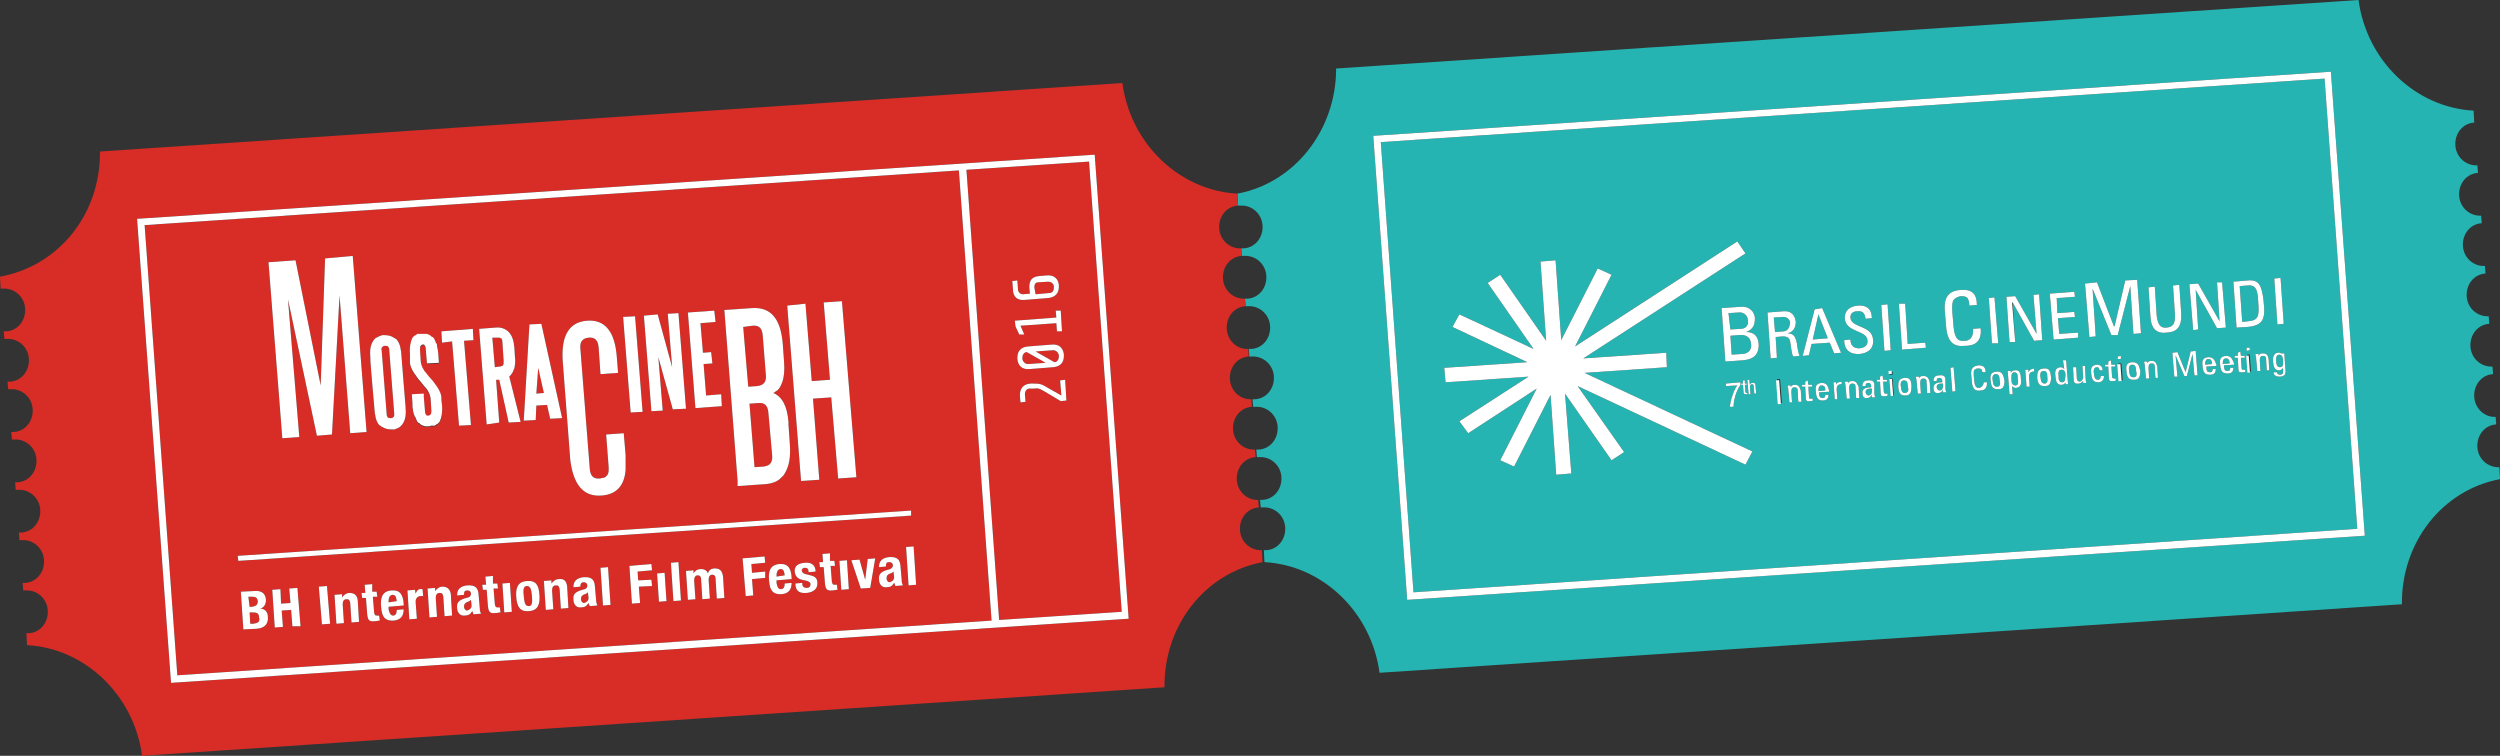 <?xml version="1.0" encoding="utf-8"?>
<!-- Generator: Adobe Illustrator 19.0.0, SVG Export Plug-In . SVG Version: 6.00 Build 0)  -->
<svg version="1.1" id="Layer_1" xmlns="http://www.w3.org/2000/svg" xmlns:xlink="http://www.w3.org/1999/xlink" x="0px" y="0px"
	 width="397.6px" height="120.2px" viewBox="111 280.5 397.6 120.2" style="enable-background:new 111 280.5 397.6 120.2;"
	 xml:space="preserve">
<rect x="111" y="280.5" width="397.6" height="120.2" fill="#333333" stroke="none"/>
<style type="text/css">
	.st0{fill:none;}
	.st1{fill:#25B4B1;}
	.st2{fill:#FFFFFF;}
	.st3{fill:#D72D26;}
	.st4{fill:none;stroke:#FFFFFF;stroke-width:0;stroke-linecap:round;stroke-linejoin:round;}
</style>
<g>
	<path class="st0" d="M312.4,324.4c-0.1-1.9-1.7-3.3-3.5-3.2c-0.1,0-0.2,0-0.4,0l-0.1-1.2l0.1,1.2c-1.8,0.1-3.1,1.7-3,3.6
		s1.7,3.3,3.5,3.2c0.1,0,0.2,0,0.4,0C311.2,327.9,312.5,326.3,312.4,324.4z"/>
	<path class="st0" d="M304.9,316.8c0.1,1.9,1.7,3.3,3.5,3.2c0.1,0,0.2,0,0.4,0c1.8-0.1,3.1-1.7,3-3.6c-0.1-1.9-1.7-3.3-3.5-3.2
		c-0.1,0-0.2,0-0.4,0l-0.1-1.9l0.1,1.9C306.1,313.3,304.8,314.9,304.9,316.8z"/>
	<path class="st1" d="M419,342.1c0.1,0.3,0.2,0.5,0.5,0.5s0.6-0.2,0.5-1.1C419.5,341.5,419,341.5,419,342.1z"/>
	<path class="st1" d="M450.1,338.5c-0.3,0-0.6,0.2-0.5,0.9c0.1,0.8,0.2,1.1,0.7,1.1s0.6-0.3,0.4-1.2
		C450.7,338.6,450.4,338.5,450.1,338.5z"/>
	<path class="st1" d="M436,339.5c-0.3,0-0.6,0.2-0.5,0.9c0.1,0.8,0.2,1.1,0.7,1.1c0.4,0,0.5-0.4,0.4-1.2
		C436.6,339.6,436.3,339.5,436,339.5z"/>
	<path class="st1" d="M438.9,339.3c-0.5,0-0.6,0.4-0.5,1.1c0,0.4,0,0.9,0.6,0.9c0.5,0,0.4-0.6,0.5-1.1
		C439.5,339.8,439.4,339.3,438.9,339.3z"/>
	<path class="st1" d="M431.3,339.7c-0.5,0.1-0.4,0.8-0.4,1.2c0,0.4,0.1,0.9,0.6,0.9s0.5-0.4,0.4-1.2
		C431.9,340.2,431.9,339.7,431.3,339.7z"/>
	<path class="st1" d="M428.4,340c-0.3,0-0.6,0.2-0.5,0.9c0.1,0.8,0.2,1.1,0.7,1.1s0.6-0.4,0.4-1.2C429,340.1,428.7,340,428.4,340z"
		/>
	<path class="st1" d="M468.5,331.6c1.4-0.1,1.8-0.6,1.7-2.3l-0.1-1.5c-0.1-1.5-0.6-2-1.6-1.9l-1.3,0.1l0.4,5.7L468.5,331.6z"/>
	<path class="st1" d="M413.8,341c-0.3,0-0.6,0.2-0.5,0.9c0.1,0.8,0.2,1.1,0.7,1.1c0.5-0.1,0.6-0.4,0.4-1.2
		C414.4,341.1,414.1,341,413.8,341z"/>
	<path class="st1" d="M400.7,341.8c-0.3,0-0.5,0.2-0.5,0.9l1.1-0.1C401.3,341.9,401,341.8,400.7,341.8z"/>
	<path class="st1" d="M387.8,332.8c0.9,0,1.3-0.6,1.2-1.4c-0.1-0.7-0.6-1.3-1.5-1.2l-1.6,0.1l0.3,2.6L387.8,332.8z"/>
	<path class="st1" d="M394.6,330.9l-1.5,0.1l0.2,2.3l1.4-0.1c0.7-0.1,0.9-0.7,1-1.3C395.7,331.4,395.3,330.9,394.6,330.9z"/>
	<polygon class="st1" points="399.3,334.5 401.7,334.3 400.2,330.5 	"/>
	<path class="st1" d="M407.7,342.9c0.1,0.3,0.2,0.5,0.5,0.5c0.3-0.1,0.6-0.2,0.5-1.1C408.2,342.3,407.7,342.3,407.7,342.9z"/>
	<path class="st1" d="M387.4,333.8l-1.2,0.1l0.2,3l1.6-0.1c1.2,0,1.6-0.9,1.5-1.5C389.4,333.9,388.5,333.7,387.4,333.8z"/>
	<path class="st1" d="M330.6,303.1l5.2,71.6l150.1-10.1l-5.2-71.6L330.6,303.1z M473.7,324.7l0.5,7.3l-1,0.1l-0.5-7.3L473.7,324.7z
		 M468.5,325.1c1-0.1,1.7,0.2,2,1c0.3,0.6,0.5,2.1,0.5,2.3c0.2,1.6,0.1,2.5-0.2,3c-0.3,0.6-1.1,1-2.4,1.1l-1.7,0.1l-0.5-7.3
		L468.5,325.1z M414,328.8l0.4,6.4l2.8-0.2l0.1,0.8l-3.8,0.3l-0.5-7.3H414z M411.2,328.9l0.5,7.3l-1,0.1l-0.5-7.3L411.2,328.9z
		 M388.6,354.4l-26.7-12.5l7.4,10.5l-2,1.3l-7.4-10.6l1,12.7l-2.4,0.2l-0.9-12.7l-5.8,11.4l-2.2-1l5.8-11.4l-10.9,7.1l-1.4-1.9
		l11-7.1l-13.2,0.9l-0.2-2.3l13.2-0.9l-11.9-5.6l1.1-2l11.8,5.5l-7.3-10.5l2-1.3l7.3,10.5l-0.9-12.6l2.4-0.2l0.9,12.7l5.8-11.4
		l2.2,1l-5.8,11.4l25.8-16.7l1.3,1.9l-25.8,16.7l13.2-0.9l0.1,2.3l-13.1,0.9l26.7,12.5L388.6,354.4z M385.5,341.9v-0.4l2.3-0.2v0.4
		c-0.2,0.3-0.5,0.8-0.7,1.4c-0.2,0.6-0.4,1.3-0.4,2.1h-0.6c0.1-0.6,0.2-1.2,0.4-1.7c0.2-0.6,0.4-1.2,0.8-1.7L385.5,341.9z
		 M388.8,341.5v0.2h-0.3l0.1,1.1c0,0.2,0.1,0.2,0.2,0.2h0.1v0.2c0,0-0.1,0-0.2,0c-0.3,0-0.4-0.1-0.4-0.3l-0.1-1.2h-0.3v-0.2h0.3V341
		h0.3v0.5H388.8z M390,343.1l-0.1-1.2c0-0.1,0-0.3-0.3-0.3c-0.1,0-0.3,0.2-0.3,0.4l0.1,1.2h-0.3l-0.2-2.3h0.3l0.1,0.8
		c0.1-0.2,0.2-0.3,0.4-0.3c0.5-0.1,0.5,0.3,0.5,0.5l0.1,1.2H390z M388.2,337.8l-2.8,0.2l-0.6-8.5l2.9-0.2c1.2-0.1,1.6,0.3,2,0.7
		c0.3,0.4,0.4,0.9,0.4,1.1c0,1.1-0.3,1.8-1.4,2.2c1.3,0,1.9,0.7,2,1.9C390.8,337.4,389.2,337.7,388.2,337.8z M393.9,344.6l-0.3-3.8
		l0.5,0l0.3,3.8L393.9,344.6z M393.4,334.1l0.2,3.3l-1,0.1l-0.5-7.3l2.6-0.2c1.3-0.1,1.8,0.8,1.9,1.7c0,0.9-0.4,1.6-1.3,1.8
		c0.9,0.1,1.2,0.3,1.5,1.7c0,0.3,0.2,1.5,0.4,1.9l-1,0.1c-0.3-0.5-0.3-1.4-0.5-2.4c-0.1-0.8-0.9-0.8-1.2-0.8L393.4,334.1z
		 M397,344.4l-0.1-1.8c0-0.3-0.1-0.5-0.5-0.5c-0.5,0-0.5,0.4-0.5,0.8l0.1,1.6h-0.4l-0.2-2.1c0-0.2-0.1-0.4-0.1-0.6h0.5v0.3
		c0.1-0.3,0.3-0.4,0.7-0.4c0.5,0,0.7,0.3,0.9,0.9l0.1,1.8H397z M399.3,344.2c-0.1,0.1-0.3,0.1-0.4,0.1c-0.5,0.1-0.7-0.1-0.7-0.4
		l-0.1-1.9h-0.5v-0.3h0.5v-0.5l0.4-0.2l0.1,0.7h0.6v0.3h-0.6l0.1,1.6c0,0.2,0,0.4,0.4,0.3c0,0,0.1,0,0.2,0V344.2z M401.9,342.8
		l-1.6,0.1c0,0.8,0.2,0.9,0.6,0.9c0.3,0,0.4-0.2,0.4-0.5h0.5c0,0.6-0.3,0.9-0.9,0.9c-0.5,0-1-0.1-1.1-1.3c-0.1-0.8-0.1-1.4,0.9-1.5
		c0.8,0,1,0.4,1.2,1.2V342.8z M399.1,335.2l-0.4,1.8l-1,0.1l1.9-7.4l1.2-0.2l3,7.1l-1.1,0.1L402,335L399.1,335.2z M403.9,341.6
		L403.9,341.6h-0.2c-0.5,0.1-0.6,0.4-0.6,0.8l0.1,1.6h-0.4l-0.2-2.7h0.4v0.4c0.1-0.4,0.4-0.4,0.9-0.5V341.6z M406.2,343.8l-0.1-1.8
		c0-0.3-0.1-0.5-0.5-0.5c-0.5,0-0.5,0.4-0.5,0.8l0.1,1.6h-0.5l-0.2-2.1c0-0.2-0.1-0.4-0.1-0.6h0.5v0.3c0.1-0.3,0.3-0.4,0.7-0.4
		c0.6,0,0.7,0.3,1,0.9l0.1,1.8H406.2z M404.3,334.6l1-0.1v0.2c0.1,1,0.8,1.2,1.4,1.2c0.8-0.1,1.4-0.4,1.3-1.3
		c-0.1-1.6-3.4-1.2-3.6-3.4c-0.1-1.3,0.8-2,2.1-2.1c1.3-0.1,2.2,0.5,2.2,2l-1,0.1c-0.1-0.8-0.4-1.3-1.3-1.2c-0.6,0-1.2,0.3-1.1,1.1
		c0.2,1.6,3.5,1.1,3.6,3.5c0.1,1.5-1,2.1-2.2,2.2C404.5,336.9,404.3,335.3,404.3,334.6z M408.7,343.7v-0.4c-0.2,0.3-0.4,0.5-0.7,0.5
		c-0.6,0.1-0.8-0.3-0.8-0.8c-0.1-0.8,0.8-0.9,1.4-0.9c0-0.3,0-0.7-0.5-0.7c-0.3,0-0.4,0.2-0.4,0.5h-0.5c0-0.6,0.3-0.9,0.9-0.9
		c0.8-0.1,1,0.3,1,0.7v1.4c0,0.2,0.1,0.4,0.1,0.6H408.7z M411.2,343.4c-0.1,0.1-0.3,0.1-0.4,0.1c-0.5,0.1-0.7-0.1-0.7-0.4l-0.1-1.9
		h-0.5v-0.3h0.5v-0.5l0.4-0.2l0.1,0.7h0.6v0.3h-0.6l0.1,1.6c0.1,0.2,0.1,0.4,0.4,0.3c0,0,0.1,0,0.2,0V343.4z M411.5,339.6l0.5,0
		l0,0.5l-0.5,0L411.5,339.6z M411.8,343.4l-0.2-2.7l0.4,0l0.2,2.7L411.8,343.4z M414,343.4c-0.5,0-1-0.1-1.1-1.3c0-0.8,0-1.4,1-1.5
		c0.9-0.1,1.1,0.5,1.1,1.4C415,343.2,414.6,343.4,414,343.4z M417.5,343l-0.1-1.8c0-0.3-0.1-0.5-0.5-0.5c-0.5,0-0.5,0.4-0.5,0.8
		l0.1,1.6H416l-0.2-2.1c0-0.2-0.1-0.4-0.1-0.6h0.5v0.3c0.1-0.3,0.3-0.4,0.7-0.4c0.6,0,0.8,0.3,1,0.9l0.1,1.8H417.5z M420,342.9v-0.4
		c-0.1,0.3-0.4,0.5-0.7,0.5c-0.6,0.1-0.8-0.3-0.8-0.8c0-0.8,0.8-0.9,1.4-0.9c0-0.3,0-0.7-0.5-0.7c-0.3,0-0.4,0.2-0.4,0.5h-0.5
		c0-0.6,0.3-0.9,0.9-0.9c0.8-0.1,1,0.2,1,0.7v1.4c0,0.2,0.1,0.4,0.1,0.6H420z M421.5,342.8l-0.3-3.8l0.5-0.1l0.3,3.8L421.5,342.8z
		 M420.5,332.3l-0.2-2.4c-0.2-2.4,0.9-3.2,2.6-3.3c1.8-0.1,2.5,0.7,2.5,2.4l-1.2,0.1c0-0.5-0.1-0.9-0.3-1.2s-0.8-0.3-1-0.3
		c-0.9,0.1-1.3,0.7-1.3,0.8c0,0.1-0.2,0.3-0.1,1.8l0.2,2.3c0.2,2.1,0.9,2.3,1.8,2.2c0.4,0,1.4-0.2,1.3-1.9l1.2-0.1
		c0.3,2.7-1.7,2.8-2.5,2.8C422.4,335.6,420.7,335.6,420.5,332.3z M426,342.6c-0.5,0.1-1.3,0.1-1.4-1.4l-0.1-1.1
		c-0.1-1.1,0.4-1.4,1.2-1.5c0.8,0,1.1,0.4,1.1,1.1h-0.5c-0.1-0.2-0.1-0.4-0.2-0.5c-0.2-0.1-0.4-0.1-0.5-0.1c-0.4,0-0.6,0.2-0.6,0.3
		c-0.1,0-0.1,0.1-0.1,0.8l0.1,1c0.1,0.9,0.4,1,0.8,1c0.1-0.1,0.6-0.1,0.7-0.9h0.5C427.1,342.5,426.3,342.6,426,342.6z M428.2,327.8
		l0.6,7.3h-1l-0.5-7.2L428.2,327.8z M428.8,342.4c-0.6,0-1.1-0.1-1.2-1.3c-0.1-0.8-0.1-1.4,0.9-1.5c0.9-0.1,1.1,0.5,1.3,1.4
		C429.8,342.2,429.4,342.4,428.8,342.4z M431.6,342.2c-0.2,0-0.4-0.1-0.6-0.3l0.1,1.3h-0.5l-0.3-3.7h0.5v0.3
		c0.1-0.2,0.3-0.4,0.6-0.4c0.5-0.1,1,0.1,1,1.3C432.5,341.4,432.5,342.1,431.6,342.2z M434.5,339.6L434.5,339.6h-0.2
		c-0.5,0.1-0.6,0.4-0.6,0.8l0.1,1.6h-0.5l-0.2-2.7h0.5v0.4c0.2-0.4,0.4-0.5,0.9-0.6V339.6z M431.1,328.6L431.1,328.6l0.4,6.3h-0.9
		l-0.5-7.2l1.4-0.1l3.4,6l-0.5-6.2l0.9-0.1l0.5,7.3l-1.3,0.1L431.1,328.6z M436.2,341.9c-0.6,0-1.1-0.1-1.2-1.3c0-0.8,0-1.4,1-1.5
		c1-0.1,1.1,0.5,1.2,1.4C437.2,341.7,436.8,341.9,436.2,341.9z M437,327.2l3.9-0.3l0.1,0.8l-2.9,0.2l0.1,2.4l2.7-0.2l0.1,0.8
		l-2.7,0.2l0.2,2.5l3-0.2v0.8l-3.9,0.3L437,327.2z M439.5,341.6v-0.3c-0.1,0.2-0.3,0.4-0.6,0.4c-0.5,0-0.9-0.1-1-1.3
		c-0.1-0.7-0.1-1.4,0.8-1.5c0.2,0,0.4,0.1,0.6,0.3l-0.2-1.4h0.5l0.3,3.8H439.5z M442.3,341.4v-0.3c-0.2,0.2-0.4,0.4-0.7,0.4
		c-0.5,0.1-0.8-0.1-0.8-0.6l-0.1-2h0.5l0.1,1.8c0,0.3,0.2,0.5,0.5,0.5c0.2-0.1,0.5-0.3,0.5-0.7l-0.1-1.8h0.4l0.1,2.1
		c0,0.2,0.1,0.4,0.1,0.6H442.3z M444.8,341.3c-0.6,0-1.1-0.1-1.2-1.3c-0.1-0.8-0.1-1.4,0.9-1.5c0.5,0,0.9,0.3,0.9,0.9h-0.5
		c0-0.4-0.2-0.5-0.4-0.5c-0.3,0-0.6,0.2-0.5,0.9c0.1,0.8,0.2,1.1,0.7,1.1c0.1,0,0.4-0.1,0.4-0.6h0.5
		C445.7,341,445.1,341.3,444.8,341.3z M447.5,341c-0.1,0.1-0.3,0.1-0.4,0.1c-0.5,0.1-0.7-0.1-0.7-0.4l-0.1-1.9h-0.5v-0.3h0.5V338
		l0.4-0.2l0.1,0.7h0.6v0.3h-0.6l0.1,1.6c0,0.1,0,0.3,0.4,0.3c0,0,0.1,0,0.2,0V341z M448.1,341l-0.2-2.7l0.5,0l0.2,2.7L448.1,341z
		 M447.8,337.6v-0.4l0.5-0.1v0.5H447.8z M450.4,340.9c-0.6,0-1.1-0.1-1.2-1.3c-0.1-0.8-0.1-1.4,0.9-1.5c1,0,1.1,0.6,1.3,1.4
		C451.4,340.7,451,340.9,450.4,340.9z M450.3,333.6l-0.5-7.6l-2,7.8h-1l-3-7.4l0.5,7.6l-1,0.1l-0.7-8.5l1.9-0.2l2.7,7h0.1l1.7-7.3
		l1.9-0.1l0.6,8.5L450.3,333.6z M453.8,340.6l-0.1-1.8c0-0.3-0.1-0.5-0.5-0.5c-0.5,0-0.5,0.4-0.5,0.8l0.1,1.6h-0.5l-0.2-2.1
		c0-0.2-0.1-0.4-0.1-0.6h0.5v0.3c0.1-0.3,0.3-0.4,0.7-0.4c0.6,0,0.7,0.3,0.9,0.9l0.1,1.8H453.8z M453,330.8l-0.3-4.6l1-0.1l0.3,4.6
		c0.2,1.6,0.7,2,1.6,1.9c0.9-0.1,1.4-0.5,1.3-2.1l-0.3-4.6l1-0.1l0.3,4.6c0.1,2-0.6,2.9-2.3,3C454,333.6,453.1,332.8,453,330.8z
		 M460,340.2l-0.3-3.4l-0.9,3.5h-0.4L457,337l0.3,3.4h-0.5l-0.3-3.8l0.8-0.1l1.3,3.2l0.8-3.3l0.8-0.1l0.3,3.9H460z M463.5,338.7
		l-1.6,0.1c0,0.8,0.2,0.9,0.6,0.9c0.3,0,0.4-0.2,0.4-0.5h0.5c0,0.6-0.3,0.9-0.9,0.9c-0.6,0-1.1-0.1-1.2-1.3
		c-0.1-0.8-0.1-1.4,0.9-1.5c0.8,0,1,0.4,1.3,1.2V338.7z M460.2,326.6l0.4,6.3l-0.8,0.1l-0.6-7.3l1.4-0.1l3.4,6l-0.4-6.2h0.8l0.6,7.2
		l-1.4,0.1L460.2,326.6z M466.3,338.5l-1.6,0.1c0,0.8,0.2,0.9,0.6,0.9c0.3,0,0.4-0.2,0.4-0.5h0.5c0,0.6-0.3,0.9-0.9,0.9
		c-0.6,0-1.1-0.1-1.2-1.3c-0.1-0.8-0.1-1.4,0.9-1.5c0.8,0,1,0.4,1.3,1.2V338.5z M468.1,339.6c-0.1,0.1-0.2,0.1-0.4,0.1
		c-0.5,0.1-0.7-0.1-0.7-0.4l-0.1-1.9h-0.5v-0.3h0.5v-0.5l0.4-0.2l0.1,0.7h0.6v0.3h-0.6l0.1,1.6c0,0.1,0,0.4,0.4,0.3c0,0,0.1,0,0.2,0
		V339.6z M468.3,335.8h0.5v0.4l-0.5,0.1V335.8z M468.6,339.6l-0.2-2.7l0.4,0l0.2,2.7L468.6,339.6z M471.5,339.4l-0.1-1.8
		c0-0.3-0.1-0.5-0.5-0.5c-0.5,0-0.5,0.4-0.5,0.8l0.1,1.6H470l-0.2-2.1c0-0.2-0.1-0.4-0.1-0.6h0.5v0.3c0.1-0.3,0.3-0.4,0.7-0.4
		c0.6,0,0.8,0.3,0.9,0.9l0.1,1.8H471.5z M473.5,340.4c-0.5,0-0.9-0.2-0.9-0.7h0.5c0.1,0.3,0.3,0.4,0.5,0.4c0.4,0,0.5-0.2,0.5-0.5
		V339c-0.1,0.2-0.4,0.4-0.6,0.4c-0.8,0-0.9-0.6-1-1.4c-0.1-1.3,0.6-1.4,0.8-1.4c0.3-0.1,0.5,0.1,0.7,0.3l-0.2-0.2h0.5l0.2,2.9
		C474.5,340.2,474.1,340.4,473.5,340.4z"/>
	<path class="st1" d="M462.2,337.6c-0.3,0-0.5,0.2-0.5,0.9l1.1-0.1C462.8,337.7,462.5,337.6,462.2,337.6z"/>
	<path class="st1" d="M473.5,336.9c-0.6,0.1-0.5,0.6-0.5,1c0,0.8,0.3,1,0.6,1c0.6,0,0.5-0.6,0.5-1
		C474.1,337.5,474,336.9,473.5,336.9z"/>
	<path class="st1" d="M505,351.6c-0.1-1.9,1.2-3.5,3-3.6l-0.1-1.2c-1.7,0.1-3.3-1.3-3.4-3.2c-0.1-1.9,1.2-3.5,3-3.6l-0.1-1.2
		c-1.8,0.1-3.4-1.3-3.5-3.2c-0.1-1.9,1.2-3.5,3-3.6l-0.1-1.2c-1.8,0.1-3.4-1.3-3.5-3.2c-0.1-1.9,1.2-3.5,3-3.6l-0.1-1.2
		c-1.8,0.1-3.4-1.3-3.5-3.2c-0.1-1.9,1.2-3.5,3-3.6l-0.1-1.2c-1.8,0.1-3.4-1.3-3.5-3.2c-0.1-1.9,1.2-3.5,3-3.6l-0.1-1.2
		c-1.8,0.1-3.4-1.3-3.5-3.2c-0.1-1.9,1.2-3.5,3-3.6l-0.1-1.9c-9.2-0.5-17-7.9-18.3-17.6l-162.6,10.9c0,9.8-6.6,18.2-15.7,19.9
		l0.1,1.9c0.2,0,0.3,0,0.4,0c1.8-0.1,3.4,1.3,3.5,3.2c0.1,1.9-1.2,3.5-3,3.6c-0.2,0-0.3,0-0.4,0l0.1,1.2c0.2,0,0.3,0,0.4,0
		c1.8-0.1,3.4,1.3,3.5,3.2c0.1,1.9-1.2,3.5-3,3.6c-0.2,0-0.3,0-0.4,0l0.1,1.2c0.2,0,0.3,0,0.4,0c1.8-0.1,3.4,1.3,3.5,3.2
		c0.1,1.9-1.2,3.5-3,3.6c-0.2,0-0.3,0-0.4,0l0.1,1.2c0.2,0,0.3,0,0.4,0c1.8-0.1,3.4,1.3,3.5,3.2c0.1,1.9-1.2,3.5-3,3.6
		c-0.2,0-0.3,0-0.4,0l0.1,1.2c0.2,0,0.3,0,0.4,0c1.8-0.1,3.4,1.3,3.5,3.2c0.1,1.9-1.2,3.5-3,3.6c-0.2,0-0.3,0-0.4,0l0.1,1.2
		c0.2,0,0.3,0,0.4,0c1.8-0.1,3.4,1.3,3.5,3.2c0.1,1.9-1.2,3.5-3,3.6c-0.2,0-0.3,0-0.4,0l0.1,1.2c0.2,0,0.3,0,0.4,0
		c1.8-0.1,3.4,1.3,3.5,3.2c0.1,1.9-1.2,3.5-3,3.6c-0.2,0-0.3,0-0.4,0l0.1,1.9c9.2,0.5,17,7.9,18.3,17.6L493,376.6
		c-0.1-9.9,6.5-18.2,15.6-19.9l-0.1-1.9C506.7,354.9,505.1,353.5,505,351.6z M334.8,375.9l-5.4-73.8l152.3-10.2l5.4,73.8
		L334.8,375.9z"/>
	<path class="st1" d="M465,337.5c-0.3,0-0.5,0.2-0.5,0.9l1.1-0.1C465.6,337.6,465.3,337.5,465,337.5z"/>
	<polygon class="st2" points="376.1,338.9 376,336.6 362.8,337.5 388.6,320.8 387.3,318.9 361.5,335.6 367.3,324.2 365.1,323.2 
		359.3,334.6 358.4,321.9 356,322.1 356.9,334.7 349.6,324.2 347.6,325.5 354.9,336 343.1,330.5 342,332.5 353.9,338.1 340.7,339 
		340.9,341.3 354.1,340.4 343.1,347.5 344.5,349.4 355.4,342.3 349.6,353.7 351.8,354.7 357.6,343.3 358.5,356 360.9,355.8 
		359.9,343.1 367.3,353.7 369.3,352.4 361.9,341.9 388.6,354.4 389.7,352.3 363,339.8 	"/>
	<path class="st2" d="M388.7,333.3c1.1-0.4,1.4-1.1,1.4-2.2c0-0.2-0.1-0.7-0.4-1.1c-0.4-0.4-0.8-0.8-2-0.7l-2.9,0.2l0.6,8.5l2.8-0.2
		c1-0.1,2.6-0.4,2.5-2.6C390.6,334,390,333.3,388.7,333.3z M387.5,330.2c0.9-0.1,1.4,0.5,1.5,1.2c0.1,0.8-0.3,1.4-1.2,1.4l-1.6,0.1
		l-0.3-2.6L387.5,330.2z M388,336.8l-1.6,0.1l-0.2-3l1.2-0.1c1.1-0.1,2,0.1,2.1,1.5C389.6,335.9,389.2,336.8,388,336.8z"/>
	<path class="st2" d="M395.7,334.8c0.2,1,0.2,1.9,0.5,2.4l1-0.1c-0.2-0.4-0.4-1.6-0.4-1.9c-0.3-1.4-0.6-1.6-1.5-1.7
		c0.9-0.2,1.3-0.9,1.3-1.8c-0.1-0.9-0.6-1.8-1.9-1.7l-2.6,0.2l0.5,7.3l1-0.1l-0.2-3.3l1.1-0.1C394.8,334,395.6,334,395.7,334.8z
		 M394.7,333.2l-1.4,0.1l-0.2-2.3l1.5-0.1c0.7,0,1.1,0.5,1.1,1C395.6,332.5,395.4,333.1,394.7,333.2z"/>
	<path class="st2" d="M403.8,336.6l-3-7.1l-1.2,0.2l-1.9,7.4l1-0.1l0.4-1.8l2.9-0.2l0.7,1.7L403.8,336.6z M399.3,334.5l0.9-4
		l1.5,3.8L399.3,334.5z"/>
	<path class="st2" d="M408.9,334.6c-0.1-2.4-3.4-1.9-3.6-3.5c-0.1-0.8,0.5-1.1,1.1-1.1c0.9-0.1,1.2,0.4,1.3,1.2l1-0.1
		c0-1.5-0.9-2.1-2.2-2c-1.3,0.1-2.2,0.8-2.1,2.1c0.2,2.2,3.5,1.8,3.6,3.4c0.1,0.9-0.5,1.2-1.3,1.3c-0.6,0-1.3-0.2-1.4-1.2v-0.2
		l-1,0.1c0,0.7,0.2,2.3,2.4,2.2C407.9,336.7,409,336.1,408.9,334.6z"/>
	<polygon class="st2" points="411.7,336.2 411.2,328.9 410.2,329 410.7,336.3 	"/>
	<polygon class="st2" points="417.3,335.8 417.2,335 414.4,335.2 414,328.8 413,328.8 413.5,336.1 	"/>
	<path class="st2" d="M426,332.7l-1.2,0.1c0.1,1.7-0.9,1.9-1.3,1.9c-0.9,0.1-1.6-0.1-1.8-2.2l-0.2-2.3c-0.1-1.5,0.1-1.7,0.1-1.8
		c0-0.1,0.4-0.7,1.3-0.8c0.2,0,0.8,0,1,0.3s0.3,0.7,0.3,1.2l1.2-0.1c0-1.7-0.7-2.5-2.5-2.4c-1.7,0.1-2.8,0.9-2.6,3.3l0.2,2.4
		c0.2,3.3,1.9,3.3,3,3.2C424.3,335.5,426.3,335.4,426,332.7z"/>
	<polygon class="st2" points="428.8,335.1 428.2,327.8 427.3,327.9 427.8,335.1 	"/>
	<polygon class="st2" points="435.3,327.3 434.4,327.4 434.9,333.6 431.5,327.6 430.1,327.7 430.6,334.9 431.5,334.9 431,328.6 
		431.1,328.6 434.5,334.7 435.8,334.6 	"/>
	<polygon class="st2" points="441.5,333.4 438.5,333.6 438.3,331.1 441,330.9 440.9,330.1 438.2,330.3 438.1,327.9 441,327.7 
		440.9,326.9 437,327.2 437.6,334.5 441.5,334.2 	"/>
	<polygon class="st2" points="449,325.1 447.3,332.4 447.2,332.4 444.5,325.4 442.6,325.6 443.3,334.1 444.3,334 443.8,326.4 
		446.8,333.8 447.8,333.8 449.8,326 450.3,333.6 451.5,333.5 450.9,325 	"/>
	<path class="st2" d="M457.9,330.4l-0.3-4.6l-1,0.1l0.3,4.6c0.1,1.6-0.4,2-1.3,2.1c-0.9,0.1-1.4-0.3-1.6-1.9l-0.3-4.6l-1,0.1
		l0.3,4.6c0.1,2,1,2.8,2.6,2.6C457.3,333.3,458,332.4,457.9,330.4z"/>
	<polygon class="st2" points="464.4,325.4 463.6,325.4 464,331.6 460.6,325.6 459.2,325.7 459.8,333 460.6,332.9 460.2,326.6 
		463.6,332.7 465,332.6 	"/>
	<path class="st2" d="M468.4,332.5c1.3-0.1,2.1-0.5,2.4-1.1c0.3-0.5,0.4-1.4,0.2-3c0-0.2-0.2-1.7-0.5-2.3c-0.3-0.8-1-1.1-2-1
		l-2.3,0.2l0.5,7.3L468.4,332.5z M468.5,325.9c1-0.1,1.5,0.4,1.6,1.9l0.1,1.5c0.1,1.7-0.3,2.2-1.7,2.3l-0.9,0.1l-0.4-5.7
		L468.5,325.9z"/>
	<polygon class="st2" points="474.2,332 473.7,324.7 472.7,324.8 473.2,332.1 	"/>
	
		<rect x="392.1" y="342.4" transform="matrix(-7.187827e-002 -0.997 0.997 -7.187827e-002 80.546 760.317)" class="st2" width="3.8" height="0.5"/>
	<path class="st2" d="M396.5,341.7c-0.4,0-0.6,0.1-0.7,0.4v-0.3h-0.5c0,0.2,0.1,0.4,0.1,0.6l0.2,2.1h0.4l-0.1-1.6
		c0-0.4,0-0.8,0.5-0.8c0.4,0,0.5,0.2,0.5,0.5l0.1,1.8h0.5l-0.1-1.8C397.2,342,397,341.7,396.5,341.7z"/>
	<path class="st2" d="M398.7,343.6l-0.1-1.6h0.6v-0.3h-0.6l-0.1-0.7l-0.4,0.2v0.5h-0.5v0.3h0.5l0.1,1.9c0,0.3,0.2,0.5,0.7,0.4
		c0.1,0,0.3,0,0.4-0.1v-0.3c-0.1,0-0.2,0-0.2,0C398.7,344,398.7,343.8,398.7,343.6z"/>
	<path class="st2" d="M400.7,341.4c-1,0.1-1,0.7-0.9,1.5c0.1,1.2,0.6,1.3,1.1,1.3c0.6,0,0.9-0.3,0.9-0.9h-0.5c0,0.3-0.1,0.5-0.4,0.5
		c-0.4,0-0.6-0.1-0.6-0.9l1.6-0.1v-0.2C401.7,341.8,401.5,341.4,400.7,341.4z M400.2,342.7c0-0.7,0.2-0.9,0.5-0.9s0.6,0.1,0.6,0.8
		L400.2,342.7z"/>
	<path class="st2" d="M403,341.7v-0.4h-0.4l0.2,2.7h0.4l-0.1-1.6c0-0.4,0.1-0.7,0.6-0.8h0.1h0.1v-0.4
		C403.4,341.3,403.1,341.3,403,341.7z"/>
	<path class="st2" d="M405.6,341.1c-0.4,0-0.6,0.1-0.7,0.4v-0.3h-0.5c0,0.2,0.1,0.4,0.1,0.6l0.2,2.1h0.5l-0.1-1.6
		c0-0.4,0-0.8,0.5-0.8c0.4,0,0.5,0.2,0.5,0.5l0.1,1.8h0.5l-0.1-1.8C406.3,341.4,406.2,341.1,405.6,341.1z"/>
	<path class="st2" d="M409.1,341.7c0-0.4-0.2-0.8-1-0.7c-0.6,0-0.9,0.3-0.9,0.9h0.5c0-0.3,0.1-0.5,0.4-0.5c0.5,0,0.5,0.4,0.5,0.7
		c-0.6,0-1.5,0.1-1.4,0.9c0,0.5,0.2,0.9,0.8,0.8c0.3,0,0.5-0.2,0.7-0.5v0.4h0.5c0-0.2-0.1-0.4-0.1-0.6V341.7z M408.2,343.4
		c-0.3,0-0.4-0.2-0.5-0.5c0-0.6,0.5-0.6,1-0.6C408.8,343.2,408.5,343.3,408.2,343.4z"/>
	<path class="st2" d="M410.6,342.8l-0.1-1.6h0.6v-0.3h-0.6l-0.1-0.7l-0.4,0.2v0.5h-0.5v0.3h0.5l0.1,1.9c0,0.3,0.2,0.5,0.7,0.4
		c0.1,0,0.3,0,0.4-0.1v-0.3c-0.1,0-0.2,0-0.2,0C410.7,343.2,410.7,343,410.6,342.8z"/>
	
		<rect x="410.6" y="341.8" transform="matrix(-7.339956e-002 -0.997 0.997 -7.339956e-002 101.057 777.942)" class="st2" width="2.7" height="0.4"/>
	
		<rect x="411.5" y="339.6" transform="matrix(0.997 -7.287791e-002 7.287791e-002 0.997 -23.672 30.911)" class="st2" width="0.5" height="0.5"/>
	<path class="st2" d="M413.9,340.6c-1,0.1-1,0.7-1,1.5c0.1,1.2,0.6,1.3,1.1,1.3c0.6,0,1-0.2,1-1.4
		C415,341.1,414.8,340.5,413.9,340.6z M414,343c-0.5,0-0.6-0.3-0.7-1.1c-0.1-0.7,0.2-0.9,0.5-0.9s0.6,0.1,0.6,0.8
		C414.6,342.6,414.5,342.9,414,343z"/>
	<path class="st2" d="M416.9,340.3c-0.4,0-0.6,0.1-0.7,0.4v-0.3h-0.5c0,0.2,0.1,0.4,0.1,0.6l0.2,2.1h0.5l-0.1-1.6
		c0-0.4,0-0.8,0.5-0.8c0.4,0,0.5,0.2,0.5,0.5l0.1,1.8h0.5l-0.1-1.8C417.7,340.6,417.5,340.3,416.9,340.3z"/>
	<path class="st2" d="M420.4,340.9c0-0.5-0.2-0.8-1-0.7c-0.6,0-0.9,0.3-0.9,0.9h0.5c0-0.3,0.1-0.5,0.4-0.5c0.5,0,0.5,0.4,0.5,0.7
		c-0.6,0-1.4,0.1-1.4,0.9c0,0.5,0.2,0.9,0.8,0.8c0.3,0,0.6-0.2,0.7-0.5v0.4h0.5c0-0.2-0.1-0.4-0.1-0.6V340.9z M419.5,342.6
		c-0.3,0-0.4-0.2-0.5-0.5c0-0.6,0.5-0.6,1-0.6C420.1,342.4,419.8,342.6,419.5,342.6z"/>
	<polygon class="st2" points="421.2,339 421.5,342.8 422,342.7 421.7,338.9 	"/>
	<path class="st2" d="M425.8,342.2c-0.4,0-0.7-0.1-0.8-1l-0.1-1c0-0.7,0-0.8,0.1-0.8c0-0.1,0.2-0.3,0.6-0.3c0.1,0,0.3,0,0.5,0.1
		c0.1,0.1,0.1,0.3,0.2,0.5h0.5c0-0.7-0.3-1.1-1.1-1.1c-0.8,0.1-1.3,0.4-1.2,1.5l0.1,1.1c0.1,1.5,0.9,1.5,1.4,1.4
		c0.3,0,1.1-0.1,1-1.3h-0.5C426.4,342.1,425.9,342.1,425.8,342.2z"/>
	<path class="st2" d="M428.5,339.6c-1,0.1-1,0.7-0.9,1.5c0.1,1.2,0.6,1.3,1.2,1.3c0.6,0,1-0.2,1-1.4
		C429.6,340.1,429.4,339.5,428.5,339.6z M428.6,342c-0.5,0-0.6-0.3-0.7-1.1c-0.1-0.7,0.2-0.9,0.5-0.9s0.6,0.1,0.6,0.8
		C429.2,341.6,429.1,342,428.6,342z"/>
	<path class="st2" d="M431.4,339.4c-0.3,0-0.5,0.2-0.6,0.4v-0.3h-0.5l0.3,3.7h0.5l-0.1-1.3c0.2,0.2,0.4,0.3,0.6,0.3
		c0.9-0.1,0.9-0.8,0.8-1.5C432.4,339.5,431.9,339.3,431.4,339.4z M431.5,341.8c-0.5,0-0.6-0.5-0.6-0.9c0-0.4-0.1-1.1,0.4-1.2
		c0.6,0,0.6,0.5,0.6,0.9C432,341.4,432,341.8,431.5,341.8z"/>
	<path class="st2" d="M433.6,339.7v-0.4h-0.5l0.2,2.7h0.5l-0.1-1.6c0-0.4,0.1-0.7,0.6-0.8h0.1h0.1v-0.5
		C434,339.2,433.8,339.3,433.6,339.7z"/>
	<path class="st2" d="M436,339.1c-1,0.1-1,0.7-1,1.5c0.1,1.2,0.6,1.3,1.2,1.3c0.6,0,1-0.2,1-1.4C437.1,339.6,437,339,436,339.1z
		 M436.2,341.5c-0.5,0-0.6-0.3-0.7-1.1c-0.1-0.7,0.2-0.9,0.5-0.9s0.6,0.1,0.6,0.8C436.7,341.1,436.6,341.5,436.2,341.5z"/>
	<path class="st2" d="M439.1,337.8l0.2,1.4c-0.2-0.2-0.4-0.3-0.6-0.3c-0.9,0.1-0.9,0.8-0.8,1.5c0.1,1.2,0.5,1.3,1,1.3
		c0.3,0,0.5-0.2,0.6-0.4v0.3h0.4l-0.3-3.8H439.1z M439,341.3c-0.6,0-0.6-0.5-0.6-0.9c-0.1-0.7,0-1.1,0.5-1.1s0.6,0.5,0.6,0.9
		C439.4,340.7,439.5,341.3,439,341.3z"/>
	<path class="st2" d="M442.6,338.7h-0.4l0.1,1.8c0,0.4-0.3,0.6-0.5,0.7c-0.3,0-0.5-0.2-0.5-0.5l-0.1-1.8h-0.5l0.1,2
		c0,0.5,0.3,0.7,0.8,0.6c0.3,0,0.5-0.2,0.7-0.4v0.3h0.5c0-0.2-0.1-0.4-0.1-0.6L442.6,338.7z"/>
	<path class="st2" d="M445.1,340.3c0,0.5-0.3,0.6-0.4,0.6c-0.5,0-0.6-0.3-0.7-1.1c-0.1-0.7,0.2-0.9,0.5-0.9c0.2,0,0.4,0.1,0.4,0.5
		h0.5c0-0.6-0.4-0.9-0.9-0.9c-1,0.1-1,0.7-0.9,1.5c0.1,1.2,0.6,1.3,1.2,1.3c0.3,0,0.9-0.3,0.8-1H445.1z"/>
	<path class="st2" d="M446.9,340.4l-0.1-1.6h0.6v-0.3h-0.6l-0.1-0.7l-0.4,0.2v0.5h-0.5v0.3h0.5l0.1,1.9c0,0.3,0.2,0.5,0.7,0.4
		c0.1,0,0.3,0,0.4-0.1v-0.3c-0.1,0-0.2,0-0.2,0C446.9,340.7,446.9,340.5,446.9,340.4z"/>
	
		<rect x="446.9" y="339.4" transform="matrix(-7.240364e-002 -0.997 0.997 -7.240364e-002 141.902 811.262)" class="st2" width="2.7" height="0.5"/>
	<polygon class="st2" points="448.3,337.1 447.8,337.2 447.8,337.6 448.3,337.6 	"/>
	<path class="st2" d="M450.1,338.1c-1,0.1-1,0.7-0.9,1.5c0.1,1.2,0.6,1.3,1.2,1.3c0.6,0,1-0.2,1-1.4
		C451.2,338.7,451.1,338.1,450.1,338.1z M450.3,340.5c-0.5,0-0.6-0.3-0.7-1.1c-0.1-0.7,0.2-0.9,0.5-0.9s0.6,0.1,0.6,0.8
		C450.9,340.2,450.8,340.5,450.3,340.5z"/>
	<path class="st2" d="M453.2,337.9c-0.4,0-0.6,0.1-0.7,0.4V338H452c0,0.2,0.1,0.4,0.1,0.6l0.2,2.1h0.5l-0.1-1.6c0-0.4,0-0.8,0.5-0.8
		c0.4,0,0.5,0.2,0.5,0.5l0.1,1.8h0.4l-0.1-1.8C453.9,338.2,453.8,337.9,453.2,337.9z"/>
	<polygon class="st2" points="459.4,336.4 458.6,339.7 457.3,336.5 456.5,336.6 456.8,340.4 457.3,340.4 457,337 458.4,340.3 
		458.8,340.3 459.7,336.8 460,340.2 460.5,340.2 460.2,336.3 	"/>
	<path class="st2" d="M462.2,337.3c-1,0.1-1,0.7-0.9,1.5c0.1,1.2,0.6,1.3,1.2,1.3c0.6,0,0.9-0.3,0.9-0.9h-0.5c0,0.3-0.1,0.5-0.4,0.5
		c-0.4,0-0.6-0.1-0.6-0.9l1.6-0.1v-0.2C463.2,337.7,463,337.3,462.2,337.3z M461.7,338.5c0-0.7,0.2-0.9,0.5-0.9s0.6,0.1,0.6,0.8
		L461.7,338.5z"/>
	<path class="st2" d="M465,337.1c-1,0.1-1,0.7-0.9,1.5c0.1,1.2,0.6,1.3,1.2,1.3c0.6,0,0.9-0.3,0.9-0.9h-0.5c0,0.3-0.1,0.5-0.4,0.5
		c-0.4,0-0.6-0.1-0.6-0.9l1.6-0.1v-0.2C466,337.5,465.8,337.1,465,337.1z M464.5,338.4c0-0.7,0.2-0.9,0.5-0.9s0.6,0.1,0.6,0.8
		L464.5,338.4z"/>
	<path class="st2" d="M467.5,339l-0.1-1.6h0.6v-0.3h-0.6l-0.1-0.7l-0.4,0.2v0.5h-0.5v0.3h0.5l0.1,1.9c0,0.3,0.2,0.5,0.7,0.4
		c0.2,0,0.3,0,0.4-0.1v-0.3c-0.1,0-0.2,0-0.2,0C467.5,339.4,467.5,339.1,467.5,339z"/>
	
		<rect x="467.3" y="338" transform="matrix(-7.235867e-002 -0.997 0.997 -7.235867e-002 165.261 830.125)" class="st2" width="2.7" height="0.4"/>
	<polygon class="st2" points="468.8,335.8 468.3,335.8 468.3,336.3 468.8,336.2 	"/>
	<path class="st2" d="M470.9,336.7c-0.4,0-0.6,0.1-0.7,0.4v-0.3h-0.5c0,0.2,0.1,0.4,0.1,0.6l0.2,2.1h0.5l-0.1-1.6
		c0-0.4,0-0.8,0.5-0.8c0.4,0,0.5,0.2,0.5,0.5l0.1,1.8h0.4l-0.1-1.8C471.7,337,471.5,336.7,470.9,336.7z"/>
	<path class="st2" d="M473.8,336.7l0.2,0.2c-0.2-0.2-0.4-0.4-0.7-0.3c-0.2,0-0.9,0.1-0.8,1.4c0.1,0.8,0.2,1.4,1,1.4
		c0.2,0,0.5-0.2,0.6-0.4v0.6c0,0.3-0.1,0.5-0.5,0.5c-0.2,0-0.4-0.1-0.5-0.4h-0.5c0,0.5,0.4,0.7,0.9,0.7c0.6,0,1-0.2,1-0.8l-0.2-2.9
		H473.8z M473.6,338.9c-0.3,0-0.6-0.2-0.6-1c0-0.4-0.1-0.9,0.5-1c0.5,0,0.6,0.6,0.6,1C474.1,338.3,474.2,338.9,473.6,338.9z"/>
	<path class="st2" d="M386.1,345.2h0.6c0-0.8,0.2-1.5,0.4-2.1c0.2-0.6,0.5-1.1,0.7-1.4v-0.4l-2.3,0.2v0.4l1.8-0.1
		c-0.4,0.5-0.6,1.1-0.8,1.7C386.3,344,386.2,344.6,386.1,345.2z"/>
	<path class="st2" d="M388.2,341v0.5h-0.3v0.2h0.3l0.1,1.2c0,0.2,0.1,0.3,0.4,0.3c0.1,0,0.2,0,0.2,0V343h-0.1c-0.1,0-0.2,0-0.2-0.2
		l-0.1-1.1h0.3v-0.2h-0.3V341H388.2z"/>
	<path class="st2" d="M389.7,341.4c-0.2,0-0.3,0.1-0.4,0.3l-0.1-0.8h-0.3l0.2,2.3h0.3l-0.1-1.2c0-0.2,0.2-0.4,0.3-0.4
		c0.3,0,0.3,0.2,0.3,0.3l0.1,1.2h0.3l-0.1-1.2C390.2,341.7,390.2,341.3,389.7,341.4z"/>
	<path class="st2" d="M329.4,302.1l5.4,73.8l152.3-10.2l-5.4-73.8L329.4,302.1z M335.8,374.7l-5.2-71.6L480.7,293l5.2,71.6
		L335.8,374.7z"/>
	<path class="st3" d="M194.8,373.7c-0.6,0-0.6,0.7-0.5,1.6c0.1,1,0.2,1.6,0.8,1.6c0.5,0,0.6-0.5,0.5-1.6
		C195.5,374.1,195.3,373.7,194.8,373.7z"/>
	<path class="st3" d="M185.4,376.2c-0.5,0.2-0.6,0.4-0.6,0.8c0,0.3,0.2,0.6,0.5,0.6c0.3-0.1,0.7-0.3,0.7-0.8l-0.1-0.9
		C185.7,376.1,185.5,376.2,185.4,376.2z"/>
	<path class="st3" d="M173.4,375.1c-0.5,0.1-0.6,0.6-0.6,1v0.2l1.3-0.2C174,375.4,173.9,375.1,173.4,375.1z"/>
	<path class="st3" d="M252.6,371.7c-0.5,0.2-0.6,0.4-0.6,0.8c0,0.3,0.2,0.6,0.5,0.6c0.3-0.1,0.7-0.3,0.7-0.8l-0.1-0.9
		C252.9,371.6,252.7,371.7,252.6,371.7z"/>
	<path class="st3" d="M235.1,371c-0.5,0.1-0.6,0.6-0.6,1v0.2l1.3-0.2C235.7,371.3,235.6,371,235.1,371z"/>
	<path class="st3" d="M204,375c-0.5,0.2-0.6,0.4-0.6,0.8c0,0.3,0.2,0.6,0.5,0.6c0.3-0.1,0.7-0.3,0.7-0.8l-0.1-0.9
		C204.3,374.9,204.1,375,204,375z"/>
	<path class="st3" d="M279.4,337.2V337c-0.1-0.5-0.5-0.8-0.9-0.8l-2.8,0.2l3,1.7C279.1,338.1,279.4,337.7,279.4,337.2z"/>
	<path class="st3" d="M134,316.3l5.2,71.6l129.5-8.7l-5.2-71.6L134,316.3z M239.1,328.8l1,12.3l2.9-0.2l-1-12.3l2.9-0.2l2.3,28
		l-2.9,0.2l-1.1-12.9l-2.9,0.2l1,12.9l-2.9,0.2l-2.2-27.9L239.1,328.8z M230.6,329.5c3-0.2,4.6,1.7,4.9,5.8l0.2,2.8
		c0.1,1.3,0,2.4-0.3,3.2c-0.2,0.5-0.4,1-0.8,1.3c0,0,0,0,0,0c0,0,0,0,0,0c0,0,0,0,0,0c-0.2,0.1-0.4,0.3-0.6,0.4
		c1.4,0.6,2.2,2.1,2.4,4.6v0.4l0.2,2.9c0.2,2.2-0.1,3.8-0.8,4.9c0,0-0.2,0.4-0.5,0.6c-0.6,0.7-1.5,1-2.6,1.1l-4.4,0.3v-0.9
		c0,0,0,0,0,0l-2.1-27.1L230.6,329.5z M224.6,329.9l0.2,1.8l-2.4,0.2l0.4,4.7l1.3-0.1l0.2,1.8l-1.4,0.1l0.4,5l2.4-0.2l0.1,1.9
		l-4.2,0.3l-1.2-15.2L224.6,329.9z M215.6,330.5l2.3,8.4l-0.7-8.5l1.7-0.1l1.2,15.2l-2.1,0.1l-2.3-8.3l0.7,8.5l-1.8,0.1l-1.2-15.2
		L215.6,330.5z M212,330.8l1.2,15.2l-1.9,0.1l-1.2-15.2L212,330.8z M204.4,331.5c2.8-0.2,4.4,1.7,4.7,5.8l0.2,2.5l-2.8,0.2l-0.3-4.3
		c-0.1-1.1-0.6-1.6-1.6-1.5c-0.9,0.1-1.4,0.6-1.3,1.7l1.5,19.2c0.1,1.1,0.6,1.6,1.6,1.5c0.2,0,0.3-0.1,0.4-0.1c0.1,0,0.1,0,0.2,0
		c0.5-0.2,0.8-0.6,0.8-1.2c0-0.1,0-0.2,0-0.2c0-0.1,0-0.2,0-0.3l-0.4-5.2l2.8-0.2l0.3,3.5c0,0.6,0,1.2,0,1.7v0.5v0.1
		c-0.2,2.6-1.5,3.9-3.7,4.1c-3,0.3-4.6-1.7-5.1-5.6l-1.2-15.7C200.2,333.9,201.5,331.7,204.4,331.5z M195.2,332.1l1.9-0.1l3.3,15
		l-1.9,0.1l-0.5-2.2l-1.7,0.1l-0.1,2.3l-1.9,0.1L195.2,332.1z M189.8,332.6c0.9-0.1,1.6,0.2,2.1,0.7s0.8,1.3,0.9,2.4l0.1,1.6
		c0.1,0.7,0,1.3-0.1,1.8c0,0,0,0.1-0.1,0.2c-0.1,0.4-0.4,0.8-0.7,1.1l1.8,7.2l-1.9,0.1l-1.5-6.8h-0.5l0.5,6.8l-2,0.3l-1.2-15.2
		L189.8,332.6z M183.7,333C183.8,333,183.8,333,183.7,333l2.5-0.2l0.1,1.8l-1.5,0.1l1.1,13.4l-1.9,0.1l-1.1-13.4l-1.6,0.2l-0.1-1.8
		L183.7,333z M176.6,334.3c0.1-0.1,0.2-0.2,0.3-0.3c0.1,0,0.2-0.1,0.3-0.2h0.1c0-0.1,0.1-0.1,0.1-0.1c0.1,0,0.1,0,0.1,0h0.1
		c0.1,0,0.1,0,0.1,0c0.1,0,0.1,0,0.1,0c0.1,0,0.1,0,0.1,0h0.1c0.1,0,0.2,0,0.3,0c0.1,0,0.2,0,0.3,0c0.1,0,0.2,0,0.3,0
		c0.2,0.1,0.3,0.1,0.5,0.2c0,0.1,0.1,0.1,0.1,0.1c0.1,0.1,0.1,0.1,0.2,0.2c0.1,0,0.1,0,0.1,0c0.1,0,0.1,0.1,0.1,0.1l0.1,0.1
		c0.1,0.1,0.1,0.2,0.1,0.2c0.1,0.1,0.1,0.3,0.2,0.4c0,0.1,0,0.1,0,0.1c0.1,0.1,0.2,0.2,0.2,0.4c0,0.1,0,0.1,0,0.2
		c0,0.1,0.1,0.3,0.1,0.4c0,0.2,0.1,0.5,0.1,0.7l0.1,1.5l-1.9,0.1l-0.2-2.4c0-0.2-0.1-0.4-0.2-0.5c0,0,0-0.1-0.1-0.1c0,0-0.1,0-0.2,0
		s-0.2,0.1-0.3,0.2c-0.1,0.1-0.1,0.3-0.1,0.6l0.1,1.7c0,0.5,0.2,1.1,0.6,1.7c0.3,0.3,0.6,0.8,1,1.2c0.4,0.4,0.7,0.9,1,1.3
		c0.4,0.6,0.7,1.2,0.7,1.8v0.3l0.1,0.9c0.1,1.1-0.1,2-0.4,2.6c-0.1,0.1-0.2,0.2-0.3,0.3c-0.1,0-0.2,0.1-0.3,0.2h-0.1
		c0,0.1-0.1,0.1-0.1,0.1c-0.1,0-0.1,0-0.1,0h-0.1c-0.1,0-0.1,0-0.1,0c-0.1,0-0.1,0-0.1,0c-0.1,0-0.1,0-0.1,0h-0.1
		c-0.1,0.1-0.2,0.1-0.3,0.1c-0.1,0-0.2,0-0.3,0c-0.1,0-0.2,0-0.3,0c-0.2-0.1-0.4-0.1-0.5-0.2c-0.1,0-0.1,0-0.1,0
		c0-0.1-0.1-0.1-0.1-0.1c-0.1-0.1-0.1-0.1-0.2-0.2c-0.1,0-0.1,0-0.1,0l-0.1-0.1l-0.1-0.1c-0.1-0.1-0.1-0.2-0.1-0.2
		c-0.1-0.1-0.1-0.3-0.2-0.4c0-0.1,0-0.1,0-0.1c-0.1-0.1-0.2-0.2-0.2-0.4c-0.1-0.1-0.1-0.1-0.1-0.2c0-0.1-0.1-0.3-0.1-0.4
		c0-0.2-0.1-0.5-0.1-0.7v-0.4l-0.1-1.6l1.9-0.1v0.5l0.2,2.4c0,0.2,0.1,0.4,0.2,0.5c0,0,0,0.1,0.1,0.1c0,0,0.1,0,0.2,0
		c0.2,0,0.3-0.1,0.4-0.2c0.1-0.2,0.1-0.3,0.1-0.6l-0.1-1.7c0-0.5-0.2-1.1-0.6-1.7c-0.3-0.3-0.6-0.7-1-1.2c-0.4-0.4-0.7-0.9-1-1.3
		c-0.4-0.6-0.7-1.2-0.7-1.8v-0.3v0v-1C176.1,335.8,176.3,334.9,176.6,334.3z M170.3,334.8c0.1-0.2,0.3-0.4,0.5-0.6h0.1
		c0.3-0.2,0.6-0.3,0.9-0.4c0.1,0,0.2,0,0.3,0c0.6,0,1.1,0.1,1.5,0.4c0,0,0.1,0,0.2,0.1c0.1,0.1,0.1,0.1,0.1,0.1
		c0.1,0,0.2,0.1,0.2,0.1c0.3,0.4,0.5,0.8,0.6,1.4c0,0.2,0.1,0.4,0.1,0.6s0.7,8.7,0.7,8.7c0.1,1.1,0,2-0.4,2.6
		c-0.1,0.2-0.3,0.4-0.5,0.6c-0.3,0.2-0.6,0.3-0.9,0.4c-0.1,0-0.2,0-0.3,0c-0.6,0-1.2-0.1-1.6-0.4c0,0-0.1,0-0.2-0.1
		c-0.1-0.1-0.1-0.1-0.1-0.1c-0.1,0-0.1-0.1-0.2-0.1c-0.3-0.4-0.5-0.8-0.6-1.4c0-0.2-0.1-0.4-0.1-0.6s-0.8-8.7-0.7-8.7
		C169.8,336.3,169.9,335.4,170.3,334.8z M158,321.9l4,19.9l0.7-20.2l4.4-0.4l2.2,28l-2.6,0.2l-1.7-21.9l-1.2,22.1l-2.4,0.2
		l-4.6-21.7l1.8,21.9l-2.7,0.2l-2.2-28L158,321.9z M148.8,368.9l107.1-7.2v0.8l-107,7.2L148.8,368.9z M151.8,380.5l-2.1,0.1l-0.4-6
		l2.1-0.1c1-0.1,1.8,0.2,1.9,1.4c0,0.7-0.3,1.2-0.9,1.4c0.7,0,1.2,0.5,1.2,1.3C153.7,379.5,153.3,380.4,151.8,380.5z M157.5,380.1
		l-0.2-2.6l-1.5,0.1l0.2,2.6l-1.3,0.1l-0.4-6l1.3-0.1l0.1,2.3l1.5-0.1l-0.2-2.3l1.3-0.1l0.5,6.1H157.5z M162.2,379.8l-0.5-6l1.3-0.1
		l0.5,6L162.2,379.8z M166.9,379.5l-0.2-3.1c-0.1-0.5-0.2-0.6-0.6-0.6c-0.4,0-0.6,0.3-0.6,0.8l0.2,3l-1.2,0.1l-0.3-4.6l1.2-0.1v0.5
		c0.3-0.4,0.7-0.7,1.2-0.7c0.8,0,1.2,0.4,1.3,1.2l0.2,3.4L166.9,379.5z M170.6,379.3c-0.9,0.1-1.1-0.2-1.2-1.1l-0.2-2.6h-0.6
		l-0.1-0.8h0.6l-0.1-1.3l1.2-0.1v1.2h0.7l0.1,0.8h-0.7l0.2,2.5c0.1,0.4,0.1,0.5,0.5,0.5c0.1,0,0.2,0,0.3,0l0.1,0.8
		C171.1,379.2,170.9,379.3,170.6,379.3z M173.6,379.2c-1.8,0.1-1.9-1.2-2-2.3c-0.1-1.2,0.1-2.4,1.7-2.5c1.4-0.1,1.8,0.8,1.9,2.1v0.3
		l-2.4,0.2v0.4c0.1,0.5,0.3,1,0.7,1c0.4,0,0.6-0.3,0.6-0.9l1.1-0.1C175.2,378.5,174.7,379.1,173.6,379.2z M177.9,375.3
		c-0.4,0-0.8,0.3-0.8,0.9l0.2,2.7l-1.2,0.1l-0.3-4.6l1.2-0.1l0.1,0.6c0.2-0.5,0.5-0.8,0.9-0.7c0.1,0,0.1,0,0.2,0l0.1,1.1
		C178.2,375.3,178,375.3,177.9,375.3z M181.7,378.5l-0.2-3.1c-0.1-0.5-0.2-0.6-0.6-0.6c-0.4,0-0.6,0.3-0.6,0.8l0.2,3l-1.2,0.1
		l-0.3-4.6l1.2-0.1v0.5c0.3-0.4,0.7-0.7,1.2-0.7c0.7,0,1.2,0.4,1.3,1.2l0.2,3.4L181.7,378.5z M186.3,378.2c-0.1-0.2-0.1-0.4-0.2-0.5
		c-0.3,0.5-0.6,0.7-1.2,0.7c-0.8,0.1-1.2-0.6-1.2-1.2c-0.1-0.9,0.3-1.2,1.1-1.5l0.7-0.2c0.3-0.1,0.4-0.3,0.4-0.6s-0.2-0.5-0.6-0.5
		c-0.4,0-0.5,0.2-0.5,0.6v0.1l-1.1,0.1v-0.1c0-1,0.7-1.4,1.6-1.5c1.4-0.1,1.7,0.5,1.8,1.3l0.2,2.3c0,0.5,0.1,0.6,0.2,0.9
		L186.3,378.2z M189.8,378c-0.9,0.1-1.1-0.2-1.2-1.1l-0.2-2.6h-0.6l-0.1-0.8h0.6l-0.1-1.3l1.2-0.1v1.2h0.7l0.1,0.8h-0.7l0.2,2.5
		c0.1,0.4,0.1,0.5,0.5,0.5c0.1,0,0.2,0,0.3,0l0.1,0.8C190.3,377.9,190.1,378,189.8,378z M191.2,377.9l-0.3-4.6l1.2-0.1l0.3,4.6
		L191.2,377.9z M195.1,377.7c-1.4,0.1-1.9-0.7-2-2.3c-0.1-1.5,0.3-2.4,1.7-2.5c1.5-0.1,1.9,0.7,2,2.3
		C196.9,376.7,196.5,377.6,195.1,377.7z M200.2,377.3l-0.2-3.1c-0.1-0.5-0.2-0.6-0.6-0.6c-0.4,0-0.6,0.3-0.6,0.8l0.2,3l-1.2,0.1
		l-0.3-4.6l1.2-0.1v0.5c0.3-0.4,0.7-0.7,1.2-0.7c0.8-0.1,1.2,0.3,1.3,1.2l0.2,3.4L200.2,377.3z M204.8,376.9
		c-0.1-0.2-0.2-0.4-0.2-0.5c-0.3,0.5-0.6,0.7-1.2,0.7c-0.8,0.1-1.2-0.6-1.2-1.2c-0.1-0.9,0.3-1.2,1.1-1.5l0.7-0.2
		c0.3-0.1,0.4-0.3,0.4-0.6s-0.2-0.5-0.6-0.5c-0.3,0-0.5,0.2-0.5,0.6v0.1l-1.1,0.1v-0.1c0-1,0.7-1.4,1.6-1.5c1.4-0.1,1.7,0.5,1.8,1.3
		l0.2,2.3c0,0.4,0.1,0.6,0.2,0.9L204.8,376.9z M206.9,376.8l-0.4-6l1.2-0.1l0.4,6L206.9,376.8z M212.5,372.8l2.1-0.1l0.1,1l-2.1,0.1
		l0.2,2.6l-1.3,0.1l-0.4-6l3.5-0.3l0.1,1l-2.3,0.2L212.5,372.8z M215.8,376.2l-0.3-4.5l1.2-0.1l0.3,4.5L215.8,376.2z M218.1,376.1
		l-0.4-6.1l1.2-0.1l0.4,6.1L218.1,376.1z M225,375.7l-0.2-3.2c0-0.4-0.2-0.6-0.5-0.6c-0.4,0-0.6,0.3-0.6,0.8l0.2,3l-1.2,0.1
		l-0.2-3.2c0-0.4-0.2-0.6-0.5-0.6c-0.4,0-0.6,0.3-0.6,0.8l0.2,3l-1.2,0.1l-0.3-4.6l1.2-0.1v0.5c0.3-0.5,0.7-0.7,1.2-0.7
		s0.9,0.2,1.1,0.7c0.1-0.5,0.5-0.8,1.1-0.8c0.8,0,1.2,0.4,1.3,1.4l0.2,3.3L225,375.7z M230.6,371.6l2.1-0.2v1l-2.1,0.2l0.2,2.6
		l-1.2,0.1l-0.5-6l3.5-0.3l0.1,1l-2.2,0.2L230.6,371.6z M236.9,372.6l-2.4,0.2v0.4c0.1,0.5,0.2,1,0.7,1c0.4,0,0.6-0.3,0.6-0.9
		l1.1-0.1c0,1.1-0.5,1.7-1.6,1.8c-1.8,0.1-1.9-1.2-2-2.3c-0.1-1.2,0.1-2.4,1.7-2.5c1.4-0.1,1.8,0.8,1.9,2.1V372.6z M239.3,374.8
		c-1.3,0.1-1.7-0.4-1.8-1.3v-0.2l1.1-0.1v0.2c0,0.4,0.3,0.6,0.7,0.6c0.4,0,0.6-0.2,0.6-0.6c0-0.3-0.3-0.4-0.5-0.5l-0.9-0.2
		c-0.7-0.2-1-0.6-1.1-1.2c-0.1-0.8,0.3-1.4,1.6-1.5c1.1-0.1,1.6,0.4,1.7,1.2v0.2l-1.1,0.1c0-0.5-0.2-0.7-0.6-0.7
		c-0.3,0-0.5,0.2-0.5,0.5c0.1,0.2,0.2,0.4,0.6,0.5l0.8,0.2c0.8,0.2,1.1,0.5,1.1,1.3C241,374.2,240.3,374.7,239.3,374.8z
		 M243.4,374.4c-0.9,0.1-1.1-0.2-1.2-1.1l-0.2-2.6h-0.6l-0.1-0.8h0.6l-0.1-1.3l1.2-0.1v1.2h0.7l0.1,0.8h-0.7l0.2,2.5
		c0.1,0.4,0.1,0.5,0.5,0.5c0.1,0,0.2,0,0.3,0l0.1,0.8C243.9,374.3,243.7,374.4,243.4,374.4z M244.8,374.3l-0.3-4.6l1.2-0.1l0.3,4.6
		L244.8,374.3z M249.4,374l-1.5,0.1l-1.5-4.5l1.3-0.1l0.9,3.2l0.4-3.3l1.2-0.1L249.4,374z M253.4,373.7c-0.1-0.2-0.1-0.4-0.2-0.5
		c-0.3,0.5-0.6,0.7-1.2,0.7c-0.8,0.1-1.2-0.6-1.2-1.2c-0.1-0.9,0.3-1.2,1.1-1.5l0.7-0.2c0.3-0.2,0.4-0.3,0.4-0.6s-0.2-0.5-0.6-0.5
		s-0.5,0.2-0.5,0.6v0.1l-1.1,0.1v-0.1c0-1,0.7-1.4,1.6-1.5c1.4-0.1,1.7,0.5,1.8,1.3l0.2,2.3c0,0.5,0.1,0.6,0.2,0.9L253.4,373.7z
		 M255.5,373.6l-0.4-6.1l1.2-0.1l0.4,6.1L255.5,373.6z"/>
	<path class="st3" d="M277.9,327.1c0.4,0,0.7-0.3,0.7-0.8V326c-0.1-0.5-0.5-0.7-0.9-0.7l-1.6,0.1c-0.4,0-0.6,0.3-0.6,0.8l0.2,1.1
		L277.9,327.1z"/>
	<path class="st3" d="M151.2,377.9h-0.5l0.1,1.8h0.5c0.7-0.1,1.1-0.3,0.9-1C152.2,378,151.8,377.9,151.2,377.9z"/>
	<path class="st3" d="M231.6,344.6l-1.4,0.1l0.8,10.1l1.5-0.1c0.1,0,0.3-0.1,0.4-0.1c0.7-0.2,1-0.8,0.9-1.7l-0.6-6.8
		C233.1,345,232.6,344.5,231.6,344.6z"/>
	<path class="st3" d="M231.5,341.9c0.1,0,0.3-0.1,0.4-0.1c0.7-0.2,1-0.8,0.9-1.7l-0.5-6.3c-0.1-1.1-0.6-1.6-1.6-1.5l-1.5,0.2
		l0.8,9.5L231.5,341.9z"/>
	<path class="st3" d="M305.5,324.8c-0.1-1.9,1.2-3.5,3-3.6l-0.1-1.2c-1.8,0.1-3.4-1.3-3.5-3.2s1.2-3.5,3-3.6l-0.1-1.9
		c-9.2-0.5-17-7.9-18.3-17.6l-162.6,10.9c0.1,9.9-6.5,18.2-15.9,19.9l0.1,1.9c0.2,0,0.3,0,0.4,0c1.8-0.1,3.4,1.3,3.5,3.2
		c0.1,1.9-1.2,3.5-3,3.6c-0.2,0-0.3,0-0.4,0l0.1,1.2c0.2,0,0.3,0,0.4,0c1.8-0.1,3.4,1.3,3.5,3.2c0.1,1.9-1.2,3.5-3,3.6
		c-0.2,0-0.3,0-0.4,0l0.1,1.2c0.2,0,0.3,0,0.4,0c1.8-0.1,3.4,1.3,3.5,3.2c0.1,1.9-1.2,3.5-3,3.6c-0.2,0-0.3,0-0.4,0l0.1,1.2
		c0.2,0,0.3,0,0.4,0c1.8-0.1,3.4,1.3,3.5,3.2c0.1,1.9-1.2,3.5-3,3.6c-0.2,0-0.3,0-0.4,0l0.1,1.2c0.2,0,0.3,0,0.4,0
		c1.8-0.1,3.4,1.3,3.5,3.2c0.1,1.9-1.2,3.5-3,3.6c-0.2,0-0.3,0-0.4,0l0.1,1.2c0.2,0,0.3,0,0.4,0c1.8-0.1,3.4,1.3,3.5,3.2
		c0.1,1.9-1.2,3.5-3,3.6c-0.2,0-0.3,0-0.4,0l0.1,1.2c0.2,0,0.3,0,0.4,0c1.8-0.1,3.4,1.3,3.5,3.2c0.1,1.9-1.2,3.5-3,3.6
		c-0.2,0-0.3,0-0.4,0l0.1,1.9c9.2,0.5,17,7.9,18.3,17.6l162.6-10.9c-0.1-9.9,6.5-18.2,15.6-19.9l-0.1-1.9c-1.8,0.1-3.4-1.3-3.5-3.2
		s1.2-3.5,3-3.6l-0.1-1.2c-1.7,0.1-3.3-1.3-3.4-3.2s1.2-3.5,3-3.6l-0.1-1.2c-1.8,0.1-3.4-1.3-3.5-3.2s1.2-3.5,3-3.6L310,344
		c-1.7,0.1-3.3-1.3-3.4-3.2s1.2-3.5,3-3.6l-0.1-1.2c-1.7,0.1-3.3-1.3-3.4-3.2s1.2-3.5,3-3.6L309,328
		C307.2,328.1,305.6,326.7,305.5,324.8z M138.2,389.1l-5.4-73.8l152.3-10.2l5.4,73.8L138.2,389.1z"/>
	<path class="st3" d="M264.7,307.5l5.2,71.6l19.5-1.3l-5.2-71.6L264.7,307.5z M272,325.2l0.8-0.1l0.1,1.4c0,0.5,0.4,0.8,0.8,0.8
		l1.1-0.1l-0.1-1c0-1.1,0.4-1.7,1.6-1.8l1.2-0.1c1.2-0.1,1.8,0.6,1.9,1.5v0.4c0,0.8-0.5,1.6-1.7,1.7l-3.8,0.3
		c-1.1,0.1-1.8-0.5-1.8-1.7L272,325.2z M272.4,331.5l6.6-0.5l-0.1-1.1h0.8l0.2,3.3h-0.8l-0.1-1.3l-5.7,0.4l0.6,1.4h-0.8l-0.6-1.3
		L272.4,331.5z M272.8,337.4c0-1,0.5-1.7,1.7-1.8l3.8-0.3c1.2-0.1,1.8,0.6,1.9,1.6v0.2c0,1-0.5,1.7-1.7,1.8l-3.8,0.3
		c-1.2,0.1-1.8-0.6-1.9-1.6V337.4z M279.7,344.3l-2.5-1.5c-0.9-0.5-1-0.6-1.8-0.5h-0.7c-0.4,0-0.7,0.4-0.7,0.9l0.1,1.2l-0.8,0.1
		l-0.1-1.1c0-1.1,0.5-1.8,1.7-1.9h0.4c1.1,0,1.4,0.1,2.2,0.6l2.3,1.3l-0.2-2.4l0.8-0.1l0.2,3.3L279.7,344.3z"/>
	<path class="st3" d="M190.4,338.8c0.3,0,0.5-0.1,0.6-0.2c0.1-0.2,0.1-0.4,0.1-0.7l-0.2-3c0-0.3-0.1-0.5-0.2-0.6
		c-0.2-0.1-0.3-0.1-0.3-0.1c-0.1,0-0.2,0-0.4,0l-0.7,0l0.4,4.7L190.4,338.8z"/>
	<path class="st3" d="M172.5,346.4c0,0.2,0.1,0.4,0.2,0.5c0.1,0.1,0.3,0.1,0.5,0.1c0.2,0,0.3-0.1,0.4-0.2c0.1-0.1,0.1-0.2,0.1-0.5
		l-0.8-10.2c0-0.2-0.1-0.4-0.2-0.5c-0.1-0.1-0.3-0.1-0.5-0.1s-0.3,0.1-0.4,0.2c-0.1,0.1-0.2,0.3-0.1,0.5L172.5,346.4z"/>
	<path class="st3" d="M151.1,377c0.6-0.1,0.9-0.3,0.9-0.9c-0.1-0.6-0.4-0.7-1-0.7h-0.5l0.2,1.6H151.1z"/>
	<path class="st3" d="M274.5,338.4l2.8-0.2l-3-1.7c-0.4,0-0.7,0.4-0.7,0.9v0.2C273.7,338.1,274.1,338.4,274.5,338.4z"/>
	<polygon class="st3" points="196.7,339 196.6,338.2 196.6,339 196.3,343.1 197.5,343 	"/>
	<path class="st2" d="M132.8,315.3l5.4,73.8l152.3-10.2l-5.4-73.8L132.8,315.3z M139.2,387.9l-5.2-71.6l129.5-8.7l5.2,71.6
		L139.2,387.9z M269.9,379.1l-5.2-71.6l19.5-1.3l5.2,71.6L269.9,379.1z"/>
	<path class="st2" d="M205.6,373.6c-0.1-0.8-0.4-1.4-1.8-1.3c-0.9,0.1-1.6,0.5-1.6,1.5v0.1l1.1-0.1v-0.1c0-0.4,0.2-0.6,0.5-0.6
		c0.4,0,0.6,0.2,0.6,0.5s-0.1,0.5-0.4,0.6l-0.7,0.2c-0.8,0.3-1.2,0.6-1.1,1.5c0,0.6,0.4,1.3,1.2,1.2c0.6,0,0.9-0.2,1.2-0.7
		c0,0.1,0.1,0.3,0.2,0.5l1.2-0.1c-0.1-0.3-0.2-0.5-0.2-0.9L205.6,373.6z M203.9,376.4c-0.3,0-0.5-0.3-0.5-0.6c0-0.4,0.1-0.6,0.6-0.8
		c0.1,0,0.3-0.1,0.5-0.3l0.1,0.9C204.6,376.1,204.2,376.3,203.9,376.4z"/>
	<path class="st2" d="M152.4,377.3c0.6-0.2,0.9-0.7,0.9-1.4c-0.1-1.2-0.9-1.5-1.9-1.4l-2.1,0.1l0.4,6l2.1-0.1c1.5-0.1,1.9-1,1.8-1.9
		C153.6,377.8,153.1,377.3,152.4,377.3z M151,375.4c0.6,0,0.9,0.1,1,0.7c0,0.6-0.3,0.8-0.9,0.9h-0.4l-0.2-1.6H151z M151.3,379.7
		h-0.5l-0.1-1.8h0.5c0.6,0,1,0.1,1,0.8C152.4,379.4,152,379.6,151.3,379.7z"/>
	<polygon class="st2" points="206.5,370.8 206.9,376.8 208.1,376.7 207.7,370.7 	"/>
	<path class="st2" d="M194.8,372.9c-1.4,0.1-1.8,1-1.7,2.5c0.1,1.6,0.6,2.4,2,2.3c1.4-0.1,1.8-1,1.7-2.5
		C196.7,373.6,196.3,372.8,194.8,372.9z M195.1,376.9c-0.6,0-0.7-0.6-0.8-1.6c-0.1-0.9-0.1-1.6,0.5-1.6c0.5,0,0.7,0.4,0.8,1.6
		C195.7,376.4,195.6,376.9,195.1,376.9z"/>
	<path class="st2" d="M199.9,372.6c-0.5,0-0.9,0.3-1.2,0.7v-0.5l-1.2,0.1l0.3,4.6l1.2-0.1l-0.2-3c0-0.5,0.2-0.8,0.6-0.8
		c0.4,0,0.5,0.1,0.6,0.6l0.2,3.1l1.2-0.1l-0.2-3.4C201.1,372.9,200.7,372.5,199.9,372.6z"/>
	<polygon class="st2" points="217.7,370 218.1,376.1 219.3,376 218.9,369.9 	"/>
	<polygon class="st2" points="214.6,370.2 211.1,370.5 211.5,376.5 212.8,376.4 212.6,373.8 214.7,373.7 214.6,372.7 212.5,372.8 
		212.4,371.4 214.7,371.2 	"/>
	<polygon class="st2" points="190.9,373.3 191.2,377.9 192.4,377.8 192.1,373.2 	"/>
	<polygon class="st2" points="232.6,369 229.1,369.3 229.6,375.3 230.8,375.2 230.6,372.6 232.7,372.4 232.7,371.4 230.6,371.6 
		230.5,370.2 232.7,370 	"/>
	<path class="st2" d="M224.7,370.9c-0.6,0-1,0.3-1.1,0.8c-0.2-0.5-0.6-0.7-1.1-0.7s-0.9,0.2-1.2,0.7v-0.5l-1.2,0.1l0.3,4.6l1.2-0.1
		l-0.2-3c0-0.5,0.2-0.8,0.6-0.8c0.3,0,0.5,0.2,0.5,0.6l0.2,3.2l1.2-0.1l-0.2-3c0-0.5,0.2-0.8,0.6-0.8c0.3,0,0.5,0.2,0.5,0.6l0.2,3.2
		l1.2-0.1l-0.2-3.3C225.9,371.3,225.5,370.9,224.7,370.9z"/>
	<polygon class="st2" points="215.5,371.7 215.8,376.2 217,376.1 216.7,371.6 	"/>
	<polygon class="st2" points="161.7,373.8 162.2,379.8 163.5,379.7 163,373.7 	"/>
	<polygon class="st2" points="157,374.1 157.2,376.4 155.7,376.5 155.6,374.2 154.3,374.3 154.7,380.3 156,380.2 155.8,377.6 
		157.3,377.5 157.5,380.1 158.8,380.1 158.3,374 	"/>
	<path class="st2" d="M166.6,374.8c-0.5,0-0.9,0.3-1.2,0.7V375l-1.2,0.1l0.3,4.6l1.2-0.1l-0.2-3c0-0.5,0.2-0.8,0.6-0.8
		c0.4,0,0.5,0.1,0.6,0.6l0.2,3.1l1.2-0.1l-0.2-3.4C167.8,375.2,167.4,374.8,166.6,374.8z"/>
	<path class="st2" d="M178,374.2c-0.4-0.1-0.7,0.2-0.9,0.7l-0.1-0.6l-1.2,0.1l0.3,4.6l1.2-0.1l-0.2-2.7c0-0.6,0.4-0.9,0.8-0.9
		c0.1,0,0.3,0,0.4,0l-0.1-1.1C178.1,374.2,178.1,374.2,178,374.2z"/>
	<path class="st2" d="M181.4,373.8c-0.5,0-0.9,0.3-1.2,0.7V374l-1.2,0.1l0.3,4.6l1.2-0.1l-0.2-3c0-0.5,0.2-0.8,0.6-0.8
		c0.4,0,0.5,0.1,0.6,0.6l0.2,3.1l1.2-0.1l-0.2-3.4C182.6,374.2,182.1,373.8,181.4,373.8z"/>
	<path class="st2" d="M187.1,374.9c-0.1-0.8-0.4-1.4-1.8-1.3c-0.9,0.1-1.6,0.5-1.6,1.5v0.1l1.1-0.1V375c0-0.4,0.1-0.6,0.5-0.6
		c0.4,0,0.6,0.2,0.6,0.5s-0.1,0.5-0.4,0.6l-0.7,0.2c-0.8,0.3-1.2,0.6-1.1,1.5c0,0.6,0.4,1.3,1.2,1.2c0.6,0,0.9-0.2,1.2-0.7
		c0.1,0.1,0.1,0.3,0.2,0.5l1.2-0.1c-0.1-0.3-0.2-0.4-0.2-0.9L187.1,374.9z M185.3,377.6c-0.3,0-0.5-0.3-0.5-0.6
		c0-0.4,0.1-0.6,0.6-0.8c0.1,0,0.3-0.1,0.5-0.3l0.1,0.9C186,377.3,185.6,377.5,185.3,377.6z"/>
	<path class="st2" d="M190.2,377.1c-0.4,0-0.4-0.1-0.5-0.5l-0.2-2.5h0.7l-0.1-0.8h-0.7v-1.2l-1.2,0.1l0.1,1.3h-0.6l0.1,0.8h0.6
		l0.2,2.6c0.1,0.9,0.3,1.2,1.2,1.1c0.3,0,0.5-0.1,0.8-0.1l-0.1-0.8C190.4,377.1,190.3,377.1,190.2,377.1z"/>
	<path class="st2" d="M173.5,378.4c-0.4,0-0.6-0.5-0.7-1V377l2.4-0.2v-0.3c-0.1-1.3-0.5-2.2-1.9-2.1c-1.6,0.1-1.8,1.3-1.7,2.5
		c0.1,1.1,0.2,2.4,2,2.3c1.1-0.1,1.6-0.7,1.6-1.8l-1.1,0.1C174.1,378.1,173.9,378.4,173.5,378.4z M172.8,376.1c0-0.4,0.1-0.9,0.6-1
		c0.5,0,0.6,0.3,0.7,1l-1.3,0.2V376.1z"/>
	<path class="st2" d="M171,378.4c-0.4,0-0.4-0.1-0.5-0.5l-0.2-2.5h0.7l-0.1-0.8h-0.7v-1.2l-1.2,0.1l0.1,1.3h-0.6l0.1,0.8h0.6
		l0.2,2.6c0.1,0.9,0.3,1.2,1.2,1.1c0.3,0,0.5-0.1,0.8-0.1l-0.1-0.8C171.2,378.4,171.1,378.4,171,378.4z"/>
	<path class="st2" d="M235,370.2c-1.6,0.1-1.8,1.3-1.7,2.5c0.1,1.1,0.2,2.4,2,2.3c1.1-0.1,1.6-0.7,1.6-1.8l-1.1,0.1
		c0,0.6-0.2,0.9-0.6,0.9c-0.5,0-0.6-0.5-0.7-1v-0.4l2.4-0.2v-0.3C236.8,371,236.4,370.1,235,370.2z M234.5,372.2V372
		c0-0.4,0.1-0.9,0.6-1c0.5,0,0.6,0.3,0.7,1L234.5,372.2z"/>
	<polygon class="st2" points="248.6,372.7 247.7,369.5 246.4,369.6 247.9,374.1 249.4,374 250.2,369.3 249,369.4 	"/>
	<path class="st2" d="M254.2,370.4c-0.1-0.8-0.4-1.4-1.8-1.3c-0.9,0.1-1.6,0.5-1.6,1.5v0.1l1.1-0.1v-0.1c0-0.4,0.1-0.6,0.5-0.6
		s0.6,0.2,0.6,0.5s-0.1,0.4-0.4,0.6l-0.7,0.2c-0.8,0.3-1.2,0.6-1.1,1.5c0,0.6,0.4,1.3,1.2,1.2c0.6,0,0.9-0.2,1.2-0.7
		c0.1,0.1,0.1,0.3,0.2,0.5l1.2-0.1c-0.1-0.3-0.2-0.4-0.2-0.9L254.2,370.4z M252.5,373.1c-0.3,0-0.5-0.3-0.5-0.6
		c0-0.4,0.1-0.6,0.6-0.8c0.1,0,0.3-0.1,0.5-0.3l0.1,0.9C253.2,372.8,252.8,373,252.5,373.1z"/>
	<polygon class="st2" points="255.1,367.5 255.5,373.6 256.7,373.5 256.3,367.4 	"/>
	<polygon class="st2" points="244.5,369.7 244.8,374.3 246,374.2 245.7,369.6 	"/>
	<path class="st2" d="M239.9,372l-0.8-0.2c-0.4-0.1-0.5-0.3-0.6-0.5c0-0.3,0.2-0.5,0.5-0.5c0.4,0,0.6,0.2,0.6,0.7l1.1-0.1v-0.2
		c-0.1-0.8-0.6-1.3-1.7-1.2c-1.3,0.1-1.7,0.7-1.6,1.5c0.1,0.6,0.4,1,1.1,1.2l0.9,0.2c0.2,0.1,0.5,0.2,0.5,0.5c0,0.4-0.2,0.6-0.6,0.6
		c-0.4,0-0.7-0.2-0.7-0.6v-0.2l-1.1,0.1v0.2c0.1,0.9,0.5,1.4,1.8,1.3c1-0.1,1.7-0.6,1.7-1.5C241,372.5,240.7,372.2,239.9,372z"/>
	<path class="st2" d="M243.8,373.5c-0.4,0-0.4-0.1-0.5-0.5l-0.2-2.5h0.7l-0.1-0.8H243v-1.2l-1.2,0.1l0.1,1.3h-0.6l0.1,0.8h0.6
		l0.2,2.6c0.1,0.9,0.3,1.2,1.2,1.1c0.3,0,0.5-0.1,0.8-0.1l-0.1-0.8C244,373.5,243.9,373.5,243.8,373.5z"/>
	<polygon class="st2" points="213.2,346 212,330.8 210.1,330.9 211.3,346.1 	"/>
	<path class="st2" d="M201.7,353.7c0.5,3.9,2.1,5.9,5.1,5.6c2.2-0.2,3.5-1.5,3.7-4.1v-0.1v-0.5c0-0.5,0-1.1,0-1.7l-0.3-3.5l-2.8,0.2
		l0.4,5.2c0,0.1,0,0.2,0,0.3c0,0,0,0.1,0,0.2c0,0.6-0.3,1-0.8,1.2c-0.1,0-0.1,0-0.2,0c-0.1,0-0.2,0.1-0.4,0.1
		c-1,0.1-1.5-0.4-1.6-1.5l-1.5-19.2c-0.1-1.1,0.4-1.6,1.3-1.7c1-0.1,1.5,0.4,1.6,1.5l0.3,4.3l2.8-0.2l-0.2-2.5
		c-0.3-4.1-1.9-6-4.7-5.8c-2.9,0.2-4.2,2.4-3.9,6.5L201.7,353.7z"/>
	<path class="st2" d="M182.9,334.8l1.1,13.4l1.9-0.1l-1.1-13.4l1.5-0.1l-0.1-1.8l-2.4,0.2c0,0,0,0-0.1,0l-2.5,0.2l0.1,1.8
		L182.9,334.8z"/>
	<polygon class="st2" points="158.6,350 156.8,328.1 161.4,349.8 163.8,349.6 165,327.5 166.7,349.4 169.3,349.2 167.1,321.2 
		162.7,321.6 162,341.8 158,321.9 153.7,322.2 155.9,350.2 	"/>
	<path class="st2" d="M176.2,337.8L176.2,337.8v0.3c0,0.6,0.3,1.2,0.7,1.8c0.3,0.4,0.6,0.9,1,1.3c0.4,0.5,0.7,0.9,1,1.2
		c0.4,0.6,0.6,1.2,0.6,1.7l0.1,1.7c0,0.3,0,0.4-0.1,0.6c-0.1,0.1-0.2,0.2-0.4,0.2c-0.1,0-0.2,0-0.2,0c-0.1,0-0.1-0.1-0.1-0.1
		c-0.1-0.1-0.2-0.3-0.2-0.5l-0.2-2.4v-0.5l-1.9,0.1l0.1,1.6v0.4c0,0.2,0.1,0.5,0.1,0.7c0,0.1,0.1,0.3,0.1,0.4c0,0.1,0,0.1,0.1,0.2
		c0,0.2,0.1,0.3,0.2,0.4c0,0,0,0,0,0.1c0.1,0.1,0.1,0.3,0.2,0.4c0,0,0,0.1,0.1,0.2l0.1,0.1l0.1,0.1c0,0,0,0,0.1,0
		c0.1,0.1,0.1,0.1,0.2,0.2c0,0,0.1,0,0.1,0.1c0,0,0,0,0.1,0c0.1,0.1,0.3,0.1,0.5,0.2c0.1,0,0.2,0,0.3,0c0.1,0,0.2,0,0.3,0
		c0.1,0,0.2,0,0.3-0.1h0.1c0,0,0,0,0.1,0c0,0,0,0,0.1,0c0,0,0,0,0.1,0h0.1c0,0,0,0,0.1,0c0,0,0.1,0,0.1-0.1h0.1
		c0.1-0.1,0.2-0.2,0.3-0.2c0.1-0.1,0.2-0.2,0.3-0.3c0.3-0.6,0.5-1.5,0.4-2.6l-0.1-0.9v-0.3c0-0.6-0.3-1.2-0.7-1.8
		c-0.3-0.4-0.6-0.9-1-1.3c-0.4-0.4-0.7-0.9-1-1.2c-0.4-0.6-0.6-1.2-0.6-1.7l-0.1-1.7c0-0.3,0-0.5,0.1-0.6c0.1-0.1,0.2-0.2,0.3-0.2
		s0.2,0,0.2,0c0.1,0,0.1,0.1,0.1,0.1c0.1,0.1,0.2,0.3,0.2,0.5l0.2,2.4l1.9-0.1l-0.1-1.5c0-0.2-0.1-0.5-0.1-0.7
		c0-0.1-0.1-0.3-0.1-0.4c0-0.1,0-0.1,0-0.2c0-0.2-0.1-0.3-0.2-0.4c0,0,0,0,0-0.1c-0.1-0.1-0.1-0.3-0.2-0.4c0,0,0-0.1-0.1-0.2
		l-0.1-0.1c0,0,0-0.1-0.1-0.1c0,0,0,0-0.1,0c-0.1-0.1-0.1-0.1-0.2-0.2c0,0-0.1,0-0.1-0.1c-0.2-0.1-0.3-0.1-0.5-0.2
		c-0.1,0-0.2,0-0.3,0c-0.1,0-0.2,0-0.3,0c-0.1,0-0.2,0-0.3,0h-0.1c0,0,0,0-0.1,0c0,0,0,0-0.1,0c0,0,0,0-0.1,0h-0.1c0,0,0,0-0.1,0
		c0,0-0.1,0-0.1,0.1h-0.1c-0.1,0.1-0.2,0.2-0.3,0.2c-0.1,0.1-0.2,0.2-0.3,0.3c-0.3,0.6-0.5,1.5-0.4,2.6V337.8z"/>
	<polygon class="st2" points="216.4,345.8 215.7,337.3 218,345.6 220.1,345.5 218.9,330.3 217.2,330.4 217.9,338.9 215.6,330.5 
		213.4,330.7 214.6,345.9 	"/>
	<polygon class="st2" points="225.8,345.1 225.7,343.2 223.3,343.4 222.9,338.4 224.3,338.3 224.1,336.5 222.8,336.6 222.4,331.9 
		224.8,331.7 224.6,329.9 220.4,330.2 221.6,345.4 	"/>
	<polygon class="st2" points="241.3,356.8 240.3,343.9 243.2,343.7 244.3,356.6 247.2,356.4 244.9,328.4 242,328.6 243,340.9 
		240.1,341.1 239.1,328.8 236.2,329.1 238.4,357 	"/>
	<path class="st2" d="M190.4,347.7l-0.5-6.8h0.5l1.5,6.8l1.9-0.1l-1.8-7.2c0.3-0.3,0.6-0.7,0.7-1.1c0.1-0.1,0.1-0.2,0.1-0.2
		c0.1-0.5,0.2-1.1,0.1-1.8l-0.1-1.6c-0.1-1.1-0.4-1.9-0.9-2.4s-1.2-0.8-2.1-0.7l-2.6,0.2l1.2,15.2L190.4,347.7z M190,334.2
		c0.2,0,0.3,0,0.4,0c0,0,0.1,0,0.3,0.1c0.1,0.1,0.2,0.3,0.2,0.6l0.2,3c0,0.3,0,0.5-0.1,0.7c-0.1,0.1-0.3,0.2-0.6,0.2l-0.7,0.1
		l-0.4-4.7L190,334.2z"/>
	<path class="st4" d="M234.6,342.6C234.6,342.6,234.6,342.6,234.6,342.6"/>
	<path class="st2" d="M234.6,342.6C234.5,342.6,234.6,342.6,234.6,342.6L234.6,342.6z"/>
	<path class="st2" d="M228.3,356.9v0.9l4.4-0.3c1.1-0.1,2-0.4,2.6-1.1c0.3-0.2,0.5-0.6,0.5-0.6c0.7-1.1,1-2.7,0.8-4.9l-0.2-2.9v-0.4
		c-0.2-2.5-1-4-2.4-4.6c0.2-0.1,0.4-0.3,0.6-0.4c0.4-0.3,0.6-0.8,0.8-1.3c0.3-0.8,0.4-1.9,0.3-3.2l-0.2-2.8c-0.3-4.1-1.9-6-4.9-5.8
		l-4.4,0.3L228.3,356.9C228.3,356.9,228.3,356.9,228.3,356.9z M233.8,352.9c0.1,0.9-0.2,1.5-0.9,1.7c-0.1,0-0.3,0.1-0.4,0.1
		l-1.5,0.1l-0.8-10.1l1.4-0.1c1-0.1,1.5,0.4,1.6,1.5L233.8,352.9z M230.7,332.3c1-0.1,1.5,0.4,1.6,1.5l0.5,6.3
		c0.1,0.9-0.2,1.5-0.9,1.7c-0.1,0-0.3,0.1-0.4,0.1L230,342l-0.8-9.5L230.7,332.3z"/>
	<path class="st2" d="M170.6,346.1c0,0.2,0.1,0.4,0.1,0.6c0.1,0.6,0.3,1,0.6,1.4c0.1,0,0.1,0.1,0.2,0.1c0,0,0,0,0.1,0.1
		c0.1,0.1,0.2,0.1,0.2,0.1c0.4,0.3,1,0.4,1.6,0.4c0.1,0,0.2,0,0.3,0c0.3-0.1,0.6-0.2,0.9-0.4c0.2-0.2,0.4-0.4,0.5-0.6
		c0.4-0.6,0.5-1.5,0.4-2.6c0,0-0.7-8.5-0.7-8.7s-0.1-0.4-0.1-0.6c-0.1-0.6-0.3-1-0.6-1.4c0,0-0.1-0.1-0.2-0.1c0,0,0,0-0.1-0.1
		c-0.1-0.1-0.2-0.1-0.2-0.1c-0.4-0.3-0.9-0.4-1.5-0.4c-0.1,0-0.2,0-0.3,0c-0.3,0.1-0.6,0.2-0.9,0.4h-0.1c-0.2,0.2-0.4,0.4-0.5,0.6
		c-0.4,0.6-0.5,1.5-0.4,2.6C169.8,337.4,170.6,345.9,170.6,346.1z M171.8,335.7c0.1-0.1,0.2-0.2,0.4-0.2s0.4,0,0.5,0.1
		c0.1,0.1,0.2,0.3,0.2,0.5l0.8,10.2c0,0.3,0,0.4-0.1,0.5c-0.1,0.1-0.2,0.2-0.4,0.2c-0.2,0-0.4,0-0.5-0.1c-0.1-0.1-0.2-0.3-0.2-0.5
		l-0.8-10.2C171.6,336,171.7,335.8,171.8,335.7z"/>
	<path class="st2" d="M196.3,345l1.7-0.1l0.5,2.2l1.9-0.1l-3.3-15l-1.9,0.1l-0.9,15.3l1.9-0.1L196.3,345z M196.6,339v-0.8V339l0.9,4
		l-1.2,0.1L196.6,339z"/>
	<polygon class="st2" points="255.9,361.7 148.8,368.9 148.9,369.7 255.9,362.5 	"/>
	<path class="st2" d="M279.6,341l0.2,2.4l-2.3-1.3c-0.8-0.5-1.1-0.6-2.2-0.6h-0.4c-1.2,0.1-1.7,0.8-1.7,1.9l0.1,1.1l0.8-0.1
		l-0.1-1.2c0-0.5,0.3-0.9,0.7-0.9h0.7c0.8-0.1,0.9,0,1.8,0.5l2.5,1.5l0.9-0.1l-0.2-3.3L279.6,341z"/>
	<path class="st2" d="M274.7,339.2l3.8-0.3c1.2-0.1,1.7-0.8,1.7-1.8v-0.2c-0.1-1-0.7-1.7-1.9-1.6l-3.8,0.3c-1.2,0.1-1.7,0.8-1.7,1.8
		v0.2C272.9,338.6,273.5,339.3,274.7,339.2z M278.5,336.2c0.4,0,0.8,0.3,0.9,0.8v0.2c0,0.5-0.3,0.9-0.7,0.9l-3-1.7L278.5,336.2z
		 M273.6,337.4c0-0.5,0.3-0.9,0.7-0.9l3,1.7l-2.8,0.2c-0.4,0-0.8-0.3-0.9-0.8V337.4z"/>
	<polygon class="st2" points="273.9,333.7 273.3,332.3 279,331.9 279.1,333.2 279.9,333.2 279.7,329.9 278.9,329.9 279,331 
		272.4,331.5 272.5,332.4 273.1,333.7 	"/>
	<path class="st2" d="M273.9,328.2l3.8-0.3c1.2-0.1,1.7-0.9,1.7-1.7v-0.4c-0.1-0.9-0.7-1.6-1.9-1.5l-1.2,0.1
		c-1.2,0.1-1.6,0.7-1.6,1.8l0.1,1l-1.1,0.1c-0.4,0-0.8-0.3-0.8-0.8l-0.1-1.4l-0.8,0.1l0.1,1.3C272.1,327.7,272.8,328.3,273.9,328.2z
		 M276.1,325.4l1.6-0.1c0.4,0,0.8,0.2,0.9,0.7v0.3c0,0.5-0.3,0.8-0.7,0.8l-2.2,0.2l-0.2-1.1C275.5,325.7,275.7,325.4,276.1,325.4z"
		/>
</g>
</svg>
